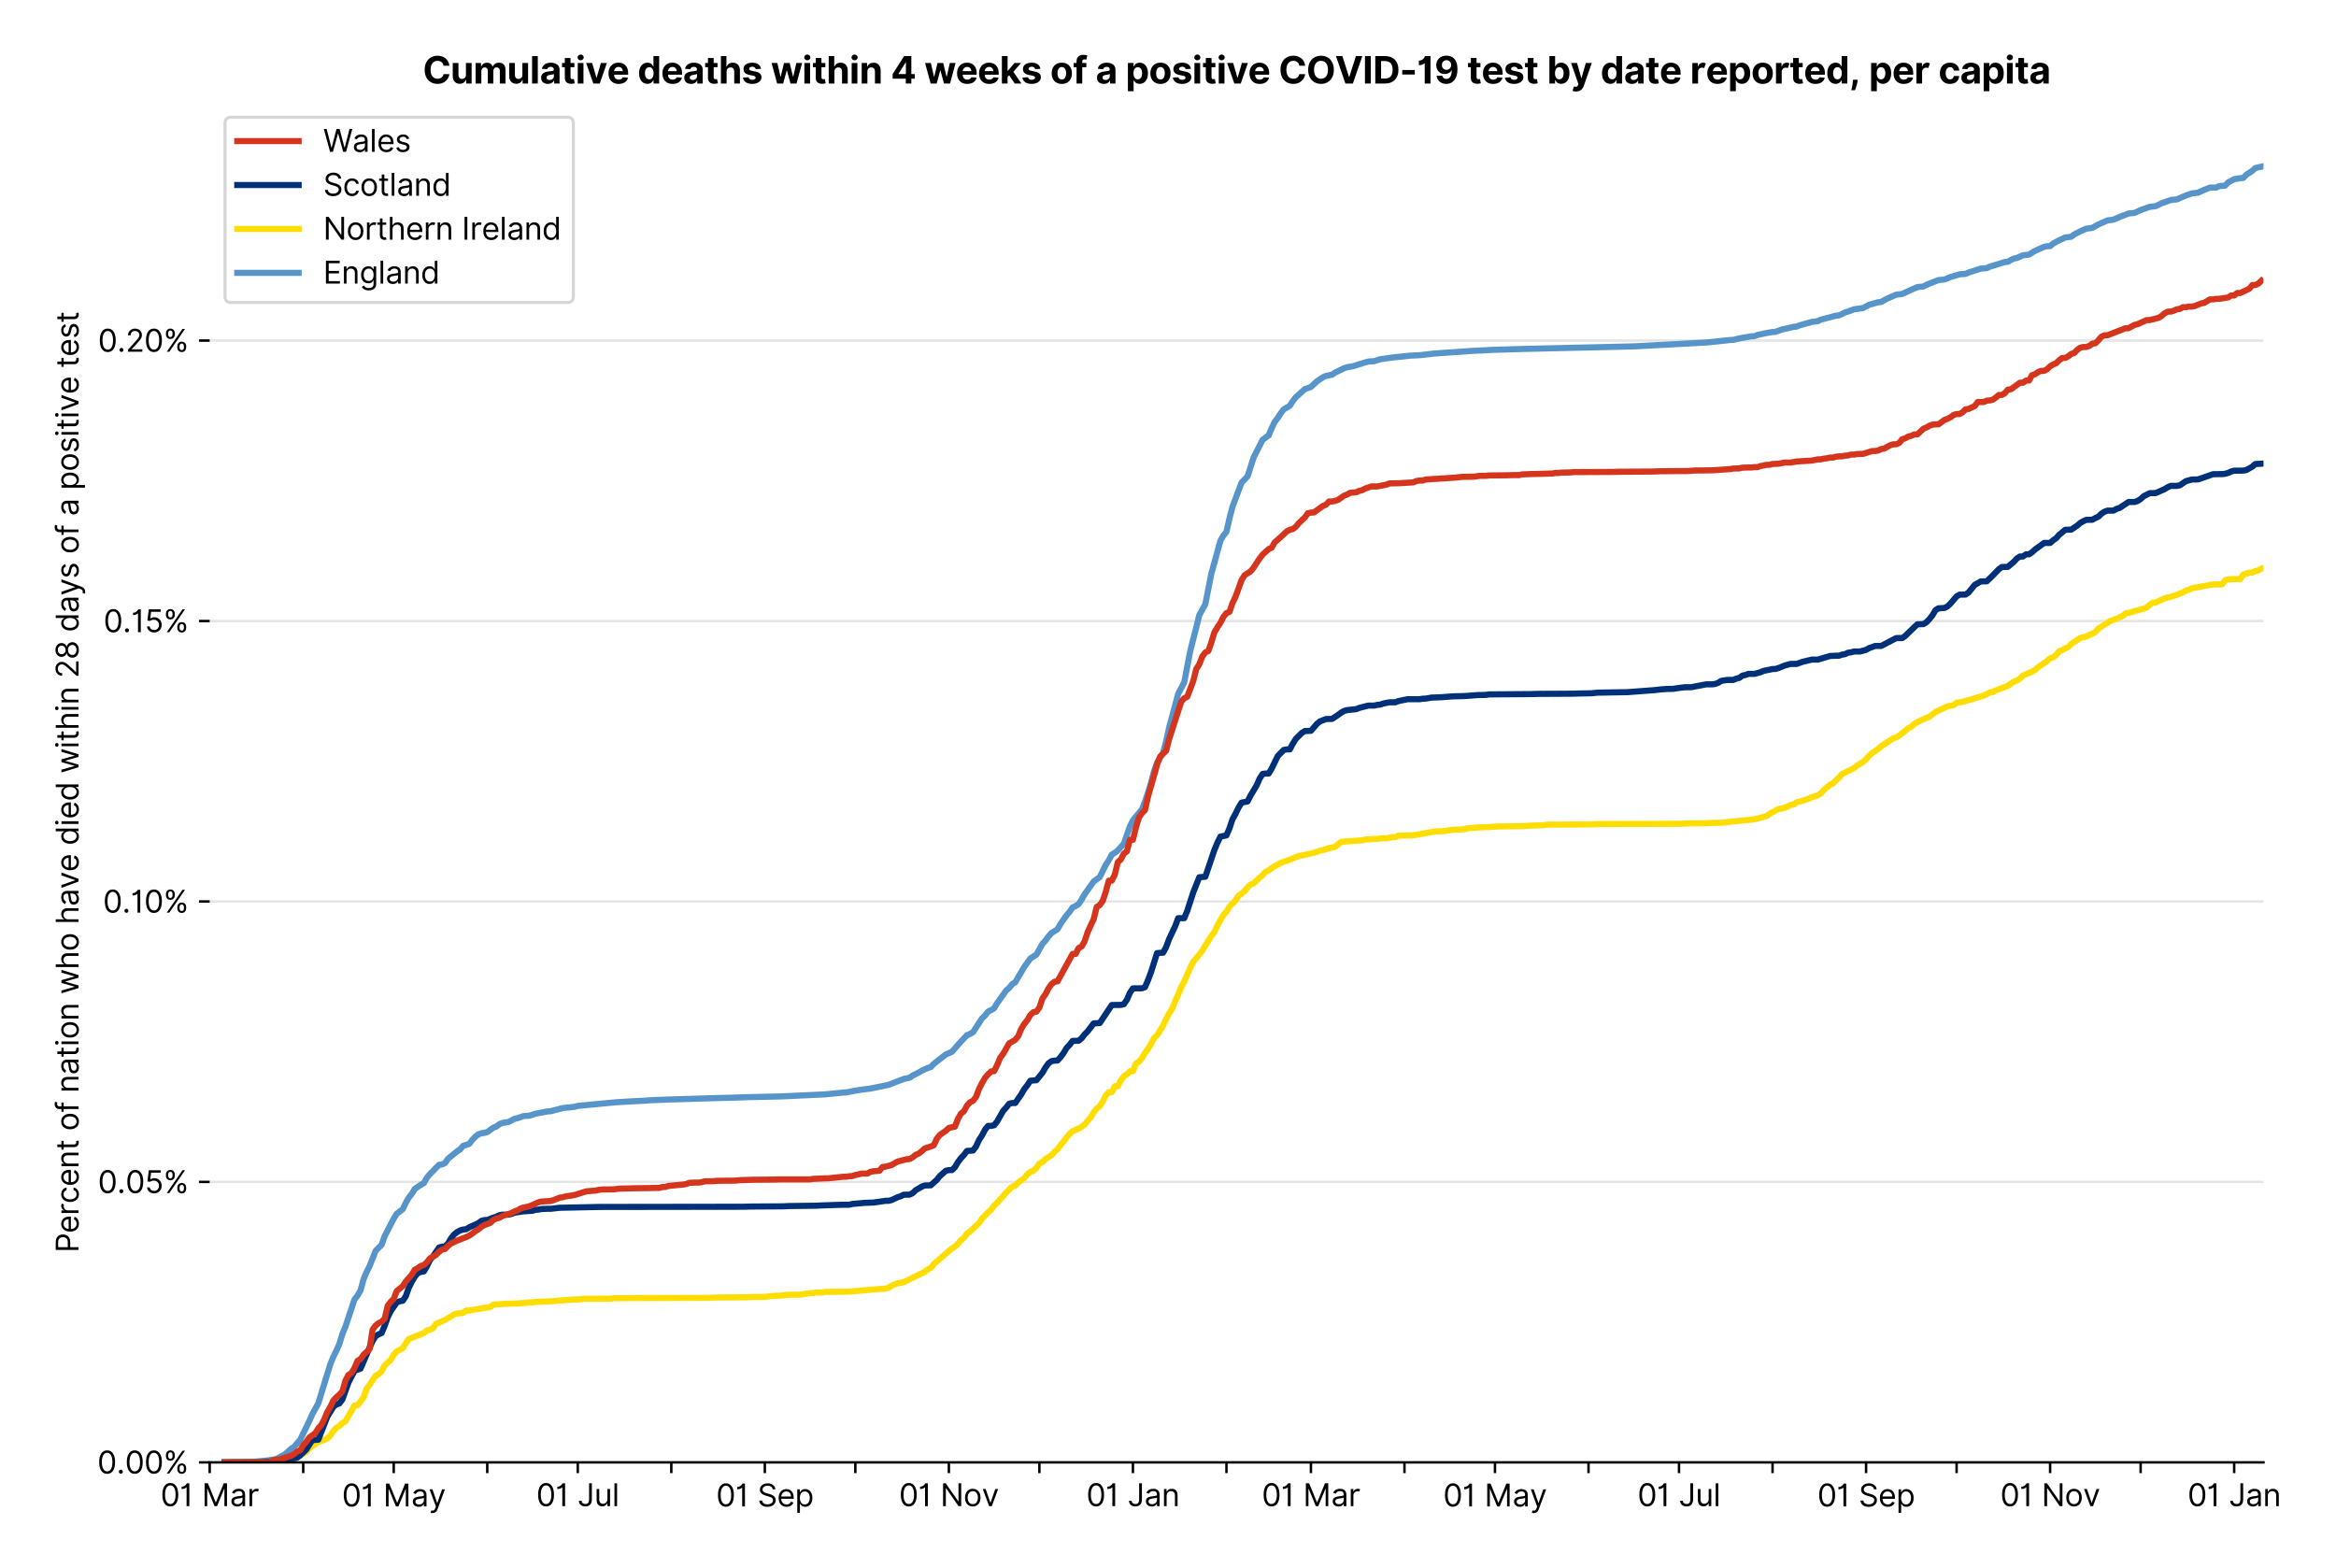 <?xml version="1.0" encoding="utf-8" standalone="no"?>
<!DOCTYPE svg PUBLIC "-//W3C//DTD SVG 1.1//EN"
  "http://www.w3.org/Graphics/SVG/1.1/DTD/svg11.dtd">
<svg xmlns:xlink="http://www.w3.org/1999/xlink" viewBox="0 0 761.598 511.234" xmlns="http://www.w3.org/2000/svg" version="1.1">
 <defs>
  <style type="text/css">*{stroke-linejoin: round; stroke-linecap: butt}</style>
 </defs>
 <g id="figure_1">
  <g id="patch_1">
   <path d="M 0 511.234 
L 761.598 511.234 
L 761.598 0 
L 0 0 
z
" style="fill: #ffffff"/>
  </g>
  <g id="axes_1">
   <g id="patch_2">
    <path d="M 68.362 476.745 
L 737.962 476.745 
L 737.962 33.225 
L 68.362 33.225 
z
" style="fill: #ffffff"/>
   </g>
   <g id="matplotlib.axis_1">
    <g id="xtick_1">
     <g id="line2d_1">
      <defs>
       <path id="m95c4456598" d="M 0 0 
L 0 3.5 
" style="stroke: #000000; stroke-width: 0.8"/>
      </defs>
      <g>
       <use xlink:href="#m95c4456598" x="68.362" y="476.745" style="stroke: #000000; stroke-width: 0.8"/>
      </g>
     </g>
     <g id="text_1">
      <!-- 01 Mar -->
      <g transform="translate(52.326 491.018)scale(0.1 -0.1)">
       <defs>
        <path id="Inter-Regular-30" d="M 2000 -64 
Q 1230 -64 806 561 
Q 382 1186 382 2327 
Q 382 3459 809 4088 
Q 1236 4718 2000 4718 
Q 2764 4718 3191 4088 
Q 3618 3459 3618 2327 
Q 3618 1186 3194 561 
Q 2771 -64 2000 -64 
z
M 2000 436 
Q 2509 436 2791 927 
Q 3073 1418 3073 2327 
Q 3073 3234 2789 3730 
Q 2505 4227 2000 4227 
Q 1496 4227 1211 3730 
Q 927 3234 927 2327 
Q 927 1418 1210 927 
Q 1493 436 2000 436 
z
" transform="scale(0.016)"/>
        <path id="Inter-Regular-31" d="M 1973 4655 
L 1973 0 
L 1409 0 
L 1409 3836 
L 1373 3836 
Q 1341 3773 1209 3692 
Q 1077 3611 868 3551 
Q 659 3491 391 3491 
L 391 3964 
Q 661 3964 859 4061 
Q 1057 4159 1190 4291 
Q 1323 4423 1392 4529 
Q 1461 4636 1473 4655 
L 1973 4655 
z
" transform="scale(0.016)"/>
        <path id="Inter-Regular-20" transform="scale(0.016)"/>
        <path id="Inter-Regular-4d" d="M 564 4655 
L 1236 4655 
L 2818 791 
L 2873 791 
L 4455 4655 
L 5127 4655 
L 5127 0 
L 4600 0 
L 4600 3536 
L 4555 3536 
L 3100 0 
L 2591 0 
L 1136 3536 
L 1091 3536 
L 1091 0 
L 564 0 
L 564 4655 
z
" transform="scale(0.016)"/>
        <path id="Inter-Regular-61" d="M 1518 -82 
Q 1186 -82 916 44 
Q 646 170 486 410 
Q 327 650 327 991 
Q 327 1291 445 1478 
Q 564 1666 761 1773 
Q 959 1880 1199 1933 
Q 1439 1986 1682 2018 
Q 2000 2059 2199 2080 
Q 2398 2102 2490 2154 
Q 2582 2207 2582 2336 
L 2582 2355 
Q 2582 2691 2399 2877 
Q 2216 3064 1846 3064 
Q 1461 3064 1243 2895 
Q 1025 2727 936 2536 
L 427 2718 
Q 564 3036 792 3214 
Q 1021 3393 1292 3464 
Q 1564 3536 1827 3536 
Q 1996 3536 2215 3496 
Q 2434 3457 2640 3334 
Q 2846 3211 2982 2963 
Q 3118 2716 3118 2300 
L 3118 0 
L 2582 0 
L 2582 473 
L 2555 473 
Q 2500 359 2373 229 
Q 2246 100 2034 9 
Q 1823 -82 1518 -82 
z
M 1600 400 
Q 1918 400 2137 525 
Q 2357 650 2469 847 
Q 2582 1045 2582 1264 
L 2582 1755 
Q 2548 1714 2433 1681 
Q 2318 1648 2169 1624 
Q 2021 1600 1881 1583 
Q 1741 1566 1655 1555 
Q 1446 1527 1265 1467 
Q 1084 1407 974 1287 
Q 864 1168 864 964 
Q 864 684 1072 542 
Q 1280 400 1600 400 
z
" transform="scale(0.016)"/>
        <path id="Inter-Regular-72" d="M 491 0 
L 491 3491 
L 1009 3491 
L 1009 2964 
L 1046 2964 
Q 1139 3223 1389 3384 
Q 1639 3545 1955 3545 
Q 2100 3545 2209 3511 
Q 2318 3477 2400 3418 
L 2218 2964 
Q 2161 2993 2085 3010 
Q 2009 3027 1909 3027 
Q 1527 3027 1277 2794 
Q 1027 2561 1027 2209 
L 1027 0 
L 491 0 
z
" transform="scale(0.016)"/>
       </defs>
       <use xlink:href="#Inter-Regular-30"/>
       <use xlink:href="#Inter-Regular-31" x="62.5"/>
       <use xlink:href="#Inter-Regular-20" x="106.676"/>
       <use xlink:href="#Inter-Regular-4d" x="134.801"/>
       <use xlink:href="#Inter-Regular-61" x="225.994"/>
       <use xlink:href="#Inter-Regular-72" x="282.386"/>
      </g>
     </g>
    </g>
    <g id="xtick_2">
     <g id="line2d_2">
      <g>
       <use xlink:href="#m95c4456598" x="98.856" y="476.745" style="stroke: #000000; stroke-width: 0.8"/>
      </g>
     </g>
    </g>
    <g id="xtick_3">
     <g id="line2d_3">
      <g>
       <use xlink:href="#m95c4456598" x="128.366" y="476.745" style="stroke: #000000; stroke-width: 0.8"/>
      </g>
     </g>
     <g id="text_2">
      <!-- 01 May -->
      <g transform="translate(111.463 491.117)scale(0.1 -0.1)">
       <defs>
        <path id="Inter-Regular-79" d="M 818 -1355 
Q 682 -1355 575 -1333 
Q 468 -1311 427 -1291 
L 564 -818 
Q 857 -893 1053 -814 
Q 1250 -736 1391 -345 
L 1509 -18 
L 218 3491 
L 800 3491 
L 1764 709 
L 1800 709 
L 2764 3491 
L 3346 3491 
L 1846 -564 
Q 1550 -1355 818 -1355 
z
" transform="scale(0.016)"/>
       </defs>
       <use xlink:href="#Inter-Regular-30"/>
       <use xlink:href="#Inter-Regular-31" x="62.5"/>
       <use xlink:href="#Inter-Regular-20" x="106.676"/>
       <use xlink:href="#Inter-Regular-4d" x="134.801"/>
       <use xlink:href="#Inter-Regular-61" x="225.994"/>
       <use xlink:href="#Inter-Regular-79" x="282.386"/>
      </g>
     </g>
    </g>
    <g id="xtick_4">
     <g id="line2d_4">
      <g>
       <use xlink:href="#m95c4456598" x="158.859" y="476.745" style="stroke: #000000; stroke-width: 0.8"/>
      </g>
     </g>
    </g>
    <g id="xtick_5">
     <g id="line2d_5">
      <g>
       <use xlink:href="#m95c4456598" x="188.369" y="476.745" style="stroke: #000000; stroke-width: 0.8"/>
      </g>
     </g>
     <g id="text_3">
      <!-- 01 Jul -->
      <g transform="translate(174.825 491.018)scale(0.1 -0.1)">
       <defs>
        <path id="Inter-Regular-4a" d="M 2346 4655 
L 2909 4655 
L 2909 1327 
Q 2909 657 2549 296 
Q 2189 -64 1582 -64 
Q 1200 -64 902 76 
Q 605 216 434 475 
Q 264 734 264 1091 
L 818 1091 
Q 818 795 1034 615 
Q 1250 436 1582 436 
Q 1948 436 2147 664 
Q 2346 893 2346 1327 
L 2346 4655 
z
" transform="scale(0.016)"/>
        <path id="Inter-Regular-75" d="M 2691 1427 
L 2691 3491 
L 3227 3491 
L 3227 0 
L 2691 0 
L 2691 591 
L 2655 591 
Q 2532 325 2273 140 
Q 2014 -45 1618 -45 
Q 1127 -45 809 280 
Q 491 605 491 1273 
L 491 3491 
L 1027 3491 
L 1027 1309 
Q 1027 927 1242 700 
Q 1457 473 1791 473 
Q 1991 473 2199 575 
Q 2407 677 2549 888 
Q 2691 1100 2691 1427 
z
" transform="scale(0.016)"/>
        <path id="Inter-Regular-6c" d="M 1027 4655 
L 1027 0 
L 491 0 
L 491 4655 
L 1027 4655 
z
" transform="scale(0.016)"/>
       </defs>
       <use xlink:href="#Inter-Regular-30"/>
       <use xlink:href="#Inter-Regular-31" x="62.5"/>
       <use xlink:href="#Inter-Regular-20" x="106.676"/>
       <use xlink:href="#Inter-Regular-4a" x="134.801"/>
       <use xlink:href="#Inter-Regular-75" x="189.063"/>
       <use xlink:href="#Inter-Regular-6c" x="247.159"/>
      </g>
     </g>
    </g>
    <g id="xtick_6">
     <g id="line2d_6">
      <g>
       <use xlink:href="#m95c4456598" x="218.862" y="476.745" style="stroke: #000000; stroke-width: 0.8"/>
      </g>
     </g>
    </g>
    <g id="xtick_7">
     <g id="line2d_7">
      <g>
       <use xlink:href="#m95c4456598" x="249.356" y="476.745" style="stroke: #000000; stroke-width: 0.8"/>
      </g>
     </g>
     <g id="text_4">
      <!-- 01 Sep -->
      <g transform="translate(233.468 491.117)scale(0.1 -0.1)">
       <defs>
        <path id="Inter-Regular-53" d="M 3109 3491 
Q 3068 3836 2777 4027 
Q 2486 4218 2064 4218 
Q 1600 4218 1318 3999 
Q 1036 3780 1036 3445 
Q 1036 3195 1189 3042 
Q 1343 2889 1553 2803 
Q 1764 2718 1936 2673 
L 2409 2545 
Q 2591 2498 2815 2414 
Q 3039 2330 3244 2185 
Q 3450 2041 3584 1816 
Q 3718 1591 3718 1264 
Q 3718 886 3521 581 
Q 3325 277 2949 97 
Q 2573 -82 2036 -82 
Q 1286 -82 845 272 
Q 405 627 364 1200 
L 946 1200 
Q 968 936 1124 764 
Q 1280 593 1519 510 
Q 1759 427 2036 427 
Q 2359 427 2616 533 
Q 2873 639 3023 828 
Q 3173 1018 3173 1273 
Q 3173 1505 3043 1650 
Q 2914 1795 2702 1886 
Q 2491 1977 2246 2045 
L 1673 2209 
Q 1127 2366 809 2657 
Q 491 2948 491 3418 
Q 491 3809 703 4101 
Q 916 4393 1276 4555 
Q 1636 4718 2082 4718 
Q 2532 4718 2882 4558 
Q 3232 4398 3437 4120 
Q 3643 3843 3655 3491 
L 3109 3491 
z
" transform="scale(0.016)"/>
        <path id="Inter-Regular-65" d="M 1955 -73 
Q 1450 -73 1085 151 
Q 721 375 524 778 
Q 327 1182 327 1718 
Q 327 2255 524 2665 
Q 721 3075 1074 3305 
Q 1427 3536 1900 3536 
Q 2173 3536 2439 3445 
Q 2705 3355 2923 3151 
Q 3141 2948 3270 2614 
Q 3400 2280 3400 1791 
L 3400 1564 
L 866 1564 
Q 884 1005 1183 707 
Q 1482 409 1955 409 
Q 2271 409 2498 545 
Q 2725 682 2827 955 
L 3346 809 
Q 3223 414 2854 170 
Q 2486 -73 1955 -73 
z
M 866 2027 
L 2855 2027 
Q 2855 2470 2595 2762 
Q 2336 3055 1900 3055 
Q 1593 3055 1368 2911 
Q 1143 2768 1013 2533 
Q 884 2298 866 2027 
z
" transform="scale(0.016)"/>
        <path id="Inter-Regular-70" d="M 491 -1309 
L 491 3491 
L 1009 3491 
L 1009 2936 
L 1073 2936 
Q 1132 3027 1237 3169 
Q 1343 3311 1542 3423 
Q 1741 3536 2082 3536 
Q 2523 3536 2859 3315 
Q 3196 3095 3384 2690 
Q 3573 2286 3573 1736 
Q 3573 1182 3384 776 
Q 3196 370 2861 148 
Q 2527 -73 2091 -73 
Q 1755 -73 1552 39 
Q 1350 152 1241 296 
Q 1132 441 1073 536 
L 1027 536 
L 1027 -1309 
L 491 -1309 
z
M 1018 1745 
Q 1018 1152 1276 780 
Q 1534 409 2018 409 
Q 2355 409 2581 587 
Q 2807 766 2921 1069 
Q 3036 1373 3036 1745 
Q 3036 2114 2923 2410 
Q 2811 2707 2585 2881 
Q 2359 3055 2018 3055 
Q 1527 3055 1272 2693 
Q 1018 2332 1018 1745 
z
" transform="scale(0.016)"/>
       </defs>
       <use xlink:href="#Inter-Regular-30"/>
       <use xlink:href="#Inter-Regular-31" x="62.5"/>
       <use xlink:href="#Inter-Regular-20" x="106.676"/>
       <use xlink:href="#Inter-Regular-53" x="134.801"/>
       <use xlink:href="#Inter-Regular-65" x="198.58"/>
       <use xlink:href="#Inter-Regular-70" x="256.818"/>
      </g>
     </g>
    </g>
    <g id="xtick_8">
     <g id="line2d_8">
      <g>
       <use xlink:href="#m95c4456598" x="278.866" y="476.745" style="stroke: #000000; stroke-width: 0.8"/>
      </g>
     </g>
    </g>
    <g id="xtick_9">
     <g id="line2d_9">
      <g>
       <use xlink:href="#m95c4456598" x="309.359" y="476.745" style="stroke: #000000; stroke-width: 0.8"/>
      </g>
     </g>
     <g id="text_5">
      <!-- 01 Nov -->
      <g transform="translate(293.088 491.018)scale(0.1 -0.1)">
       <defs>
        <path id="Inter-Regular-4e" d="M 4255 4655 
L 4255 0 
L 3709 0 
L 1173 3655 
L 1127 3655 
L 1127 0 
L 564 0 
L 564 4655 
L 1109 4655 
L 3655 991 
L 3700 991 
L 3700 4655 
L 4255 4655 
z
" transform="scale(0.016)"/>
        <path id="Inter-Regular-6f" d="M 1909 -73 
Q 1436 -73 1080 152 
Q 725 377 526 781 
Q 327 1186 327 1727 
Q 327 2273 526 2679 
Q 725 3086 1080 3311 
Q 1436 3536 1909 3536 
Q 2382 3536 2737 3311 
Q 3093 3086 3292 2679 
Q 3491 2273 3491 1727 
Q 3491 1186 3292 781 
Q 3093 377 2737 152 
Q 2382 -73 1909 -73 
z
M 1909 409 
Q 2268 409 2500 593 
Q 2732 777 2843 1077 
Q 2955 1377 2955 1727 
Q 2955 2077 2843 2379 
Q 2732 2682 2500 2868 
Q 2268 3055 1909 3055 
Q 1550 3055 1318 2868 
Q 1086 2682 975 2379 
Q 864 2077 864 1727 
Q 864 1377 975 1077 
Q 1086 777 1318 593 
Q 1550 409 1909 409 
z
" transform="scale(0.016)"/>
        <path id="Inter-Regular-76" d="M 3346 3491 
L 2055 0 
L 1509 0 
L 218 3491 
L 800 3491 
L 1764 709 
L 1800 709 
L 2764 3491 
L 3346 3491 
z
" transform="scale(0.016)"/>
       </defs>
       <use xlink:href="#Inter-Regular-30"/>
       <use xlink:href="#Inter-Regular-31" x="62.5"/>
       <use xlink:href="#Inter-Regular-20" x="106.676"/>
       <use xlink:href="#Inter-Regular-4e" x="134.801"/>
       <use xlink:href="#Inter-Regular-6f" x="210.085"/>
       <use xlink:href="#Inter-Regular-76" x="269.744"/>
      </g>
     </g>
    </g>
    <g id="xtick_10">
     <g id="line2d_10">
      <g>
       <use xlink:href="#m95c4456598" x="338.869" y="476.745" style="stroke: #000000; stroke-width: 0.8"/>
      </g>
     </g>
    </g>
    <g id="xtick_11">
     <g id="line2d_11">
      <g>
       <use xlink:href="#m95c4456598" x="369.362" y="476.745" style="stroke: #000000; stroke-width: 0.8"/>
      </g>
     </g>
     <g id="text_6">
      <!-- 01 Jan -->
      <g transform="translate(354.163 491.018)scale(0.1 -0.1)">
       <defs>
        <path id="Inter-Regular-6e" d="M 1027 2100 
L 1027 0 
L 491 0 
L 491 3491 
L 1009 3491 
L 1009 2945 
L 1055 2945 
Q 1177 3211 1427 3373 
Q 1677 3536 2073 3536 
Q 2602 3536 2928 3211 
Q 3255 2886 3255 2218 
L 3255 0 
L 2718 0 
L 2718 2182 
Q 2718 2593 2504 2824 
Q 2291 3055 1918 3055 
Q 1534 3055 1280 2806 
Q 1027 2557 1027 2100 
z
" transform="scale(0.016)"/>
       </defs>
       <use xlink:href="#Inter-Regular-30"/>
       <use xlink:href="#Inter-Regular-31" x="62.5"/>
       <use xlink:href="#Inter-Regular-20" x="106.676"/>
       <use xlink:href="#Inter-Regular-4a" x="134.801"/>
       <use xlink:href="#Inter-Regular-61" x="189.063"/>
       <use xlink:href="#Inter-Regular-6e" x="245.455"/>
      </g>
     </g>
    </g>
    <g id="xtick_12">
     <g id="line2d_12">
      <g>
       <use xlink:href="#m95c4456598" x="399.856" y="476.745" style="stroke: #000000; stroke-width: 0.8"/>
      </g>
     </g>
    </g>
    <g id="xtick_13">
     <g id="line2d_13">
      <g>
       <use xlink:href="#m95c4456598" x="427.398" y="476.745" style="stroke: #000000; stroke-width: 0.8"/>
      </g>
     </g>
     <g id="text_7">
      <!-- 01 Mar -->
      <g transform="translate(411.362 491.018)scale(0.1 -0.1)">
       <use xlink:href="#Inter-Regular-30"/>
       <use xlink:href="#Inter-Regular-31" x="62.5"/>
       <use xlink:href="#Inter-Regular-20" x="106.676"/>
       <use xlink:href="#Inter-Regular-4d" x="134.801"/>
       <use xlink:href="#Inter-Regular-61" x="225.994"/>
       <use xlink:href="#Inter-Regular-72" x="282.386"/>
      </g>
     </g>
    </g>
    <g id="xtick_14">
     <g id="line2d_14">
      <g>
       <use xlink:href="#m95c4456598" x="457.892" y="476.745" style="stroke: #000000; stroke-width: 0.8"/>
      </g>
     </g>
    </g>
    <g id="xtick_15">
     <g id="line2d_15">
      <g>
       <use xlink:href="#m95c4456598" x="487.402" y="476.745" style="stroke: #000000; stroke-width: 0.8"/>
      </g>
     </g>
     <g id="text_8">
      <!-- 01 May -->
      <g transform="translate(470.499 491.117)scale(0.1 -0.1)">
       <use xlink:href="#Inter-Regular-30"/>
       <use xlink:href="#Inter-Regular-31" x="62.5"/>
       <use xlink:href="#Inter-Regular-20" x="106.676"/>
       <use xlink:href="#Inter-Regular-4d" x="134.801"/>
       <use xlink:href="#Inter-Regular-61" x="225.994"/>
       <use xlink:href="#Inter-Regular-79" x="282.386"/>
      </g>
     </g>
    </g>
    <g id="xtick_16">
     <g id="line2d_16">
      <g>
       <use xlink:href="#m95c4456598" x="517.895" y="476.745" style="stroke: #000000; stroke-width: 0.8"/>
      </g>
     </g>
    </g>
    <g id="xtick_17">
     <g id="line2d_17">
      <g>
       <use xlink:href="#m95c4456598" x="547.405" y="476.745" style="stroke: #000000; stroke-width: 0.8"/>
      </g>
     </g>
     <g id="text_9">
      <!-- 01 Jul -->
      <g transform="translate(533.861 491.018)scale(0.1 -0.1)">
       <use xlink:href="#Inter-Regular-30"/>
       <use xlink:href="#Inter-Regular-31" x="62.5"/>
       <use xlink:href="#Inter-Regular-20" x="106.676"/>
       <use xlink:href="#Inter-Regular-4a" x="134.801"/>
       <use xlink:href="#Inter-Regular-75" x="189.063"/>
       <use xlink:href="#Inter-Regular-6c" x="247.159"/>
      </g>
     </g>
    </g>
    <g id="xtick_18">
     <g id="line2d_18">
      <g>
       <use xlink:href="#m95c4456598" x="577.898" y="476.745" style="stroke: #000000; stroke-width: 0.8"/>
      </g>
     </g>
    </g>
    <g id="xtick_19">
     <g id="line2d_19">
      <g>
       <use xlink:href="#m95c4456598" x="608.392" y="476.745" style="stroke: #000000; stroke-width: 0.8"/>
      </g>
     </g>
     <g id="text_10">
      <!-- 01 Sep -->
      <g transform="translate(592.504 491.117)scale(0.1 -0.1)">
       <use xlink:href="#Inter-Regular-30"/>
       <use xlink:href="#Inter-Regular-31" x="62.5"/>
       <use xlink:href="#Inter-Regular-20" x="106.676"/>
       <use xlink:href="#Inter-Regular-53" x="134.801"/>
       <use xlink:href="#Inter-Regular-65" x="198.58"/>
       <use xlink:href="#Inter-Regular-70" x="256.818"/>
      </g>
     </g>
    </g>
    <g id="xtick_20">
     <g id="line2d_20">
      <g>
       <use xlink:href="#m95c4456598" x="637.902" y="476.745" style="stroke: #000000; stroke-width: 0.8"/>
      </g>
     </g>
    </g>
    <g id="xtick_21">
     <g id="line2d_21">
      <g>
       <use xlink:href="#m95c4456598" x="668.395" y="476.745" style="stroke: #000000; stroke-width: 0.8"/>
      </g>
     </g>
     <g id="text_11">
      <!-- 01 Nov -->
      <g transform="translate(652.124 491.018)scale(0.1 -0.1)">
       <use xlink:href="#Inter-Regular-30"/>
       <use xlink:href="#Inter-Regular-31" x="62.5"/>
       <use xlink:href="#Inter-Regular-20" x="106.676"/>
       <use xlink:href="#Inter-Regular-4e" x="134.801"/>
       <use xlink:href="#Inter-Regular-6f" x="210.085"/>
       <use xlink:href="#Inter-Regular-76" x="269.744"/>
      </g>
     </g>
    </g>
    <g id="xtick_22">
     <g id="line2d_22">
      <g>
       <use xlink:href="#m95c4456598" x="697.905" y="476.745" style="stroke: #000000; stroke-width: 0.8"/>
      </g>
     </g>
    </g>
    <g id="xtick_23">
     <g id="line2d_23">
      <g>
       <use xlink:href="#m95c4456598" x="728.398" y="476.745" style="stroke: #000000; stroke-width: 0.8"/>
      </g>
     </g>
     <g id="text_12">
      <!-- 01 Jan -->
      <g transform="translate(713.199 491.018)scale(0.1 -0.1)">
       <use xlink:href="#Inter-Regular-30"/>
       <use xlink:href="#Inter-Regular-31" x="62.5"/>
       <use xlink:href="#Inter-Regular-20" x="106.676"/>
       <use xlink:href="#Inter-Regular-4a" x="134.801"/>
       <use xlink:href="#Inter-Regular-61" x="189.063"/>
       <use xlink:href="#Inter-Regular-6e" x="245.455"/>
      </g>
     </g>
    </g>
   </g>
   <g id="matplotlib.axis_2">
    <g id="ytick_1">
     <g id="line2d_24">
      <path d="M 68.362 476.745 
L 737.962 476.745 
" clip-path="url(#pb4877390b6)" style="fill: none; stroke: #e5e5e5; stroke-width: 0.8; stroke-linecap: square"/>
     </g>
     <g id="line2d_25">
      <defs>
       <path id="m0c414c1bb6" d="M 0 0 
L -3.5 0 
" style="stroke: #000000; stroke-width: 0.8"/>
      </defs>
      <g>
       <use xlink:href="#m0c414c1bb6" x="68.362" y="476.745" style="stroke: #000000; stroke-width: 0.8"/>
      </g>
     </g>
     <g id="text_13">
      <!-- 0.00% -->
      <g transform="translate(31.731 480.382)scale(0.1 -0.1)">
       <defs>
        <path id="Inter-Regular-2e" d="M 882 -36 
Q 714 -36 593 84 
Q 473 205 473 373 
Q 473 541 593 661 
Q 714 782 882 782 
Q 1050 782 1170 661 
Q 1291 541 1291 373 
Q 1291 205 1170 84 
Q 1050 -36 882 -36 
z
" transform="scale(0.016)"/>
        <path id="Inter-Regular-25" d="M 2855 873 
L 2855 1118 
Q 2855 1373 2960 1585 
Q 3066 1798 3269 1926 
Q 3473 2055 3764 2055 
Q 4059 2055 4259 1926 
Q 4459 1798 4561 1585 
Q 4664 1373 4664 1118 
L 4664 873 
Q 4664 618 4560 405 
Q 4457 193 4256 64 
Q 4055 -64 3764 -64 
Q 3468 -64 3266 64 
Q 3064 193 2959 405 
Q 2855 618 2855 873 
z
M 536 3536 
L 536 3782 
Q 536 4036 642 4248 
Q 748 4461 951 4589 
Q 1155 4718 1446 4718 
Q 1741 4718 1941 4589 
Q 2141 4461 2243 4248 
Q 2346 4036 2346 3782 
L 2346 3536 
Q 2346 3282 2242 3069 
Q 2139 2857 1937 2728 
Q 1736 2600 1446 2600 
Q 1150 2600 948 2728 
Q 746 2857 641 3069 
Q 536 3282 536 3536 
z
M 709 0 
L 3909 4655 
L 4427 4655 
L 1227 0 
L 709 0 
z
M 3318 1118 
L 3318 873 
Q 3318 661 3418 494 
Q 3518 327 3764 327 
Q 4002 327 4101 494 
Q 4200 661 4200 873 
L 4200 1118 
Q 4200 1330 4104 1497 
Q 4009 1664 3764 1664 
Q 3525 1664 3421 1497 
Q 3318 1330 3318 1118 
z
M 1000 3782 
L 1000 3536 
Q 1000 3325 1100 3158 
Q 1200 2991 1446 2991 
Q 1684 2991 1783 3158 
Q 1882 3325 1882 3536 
L 1882 3782 
Q 1882 3993 1786 4160 
Q 1691 4327 1446 4327 
Q 1207 4327 1103 4160 
Q 1000 3993 1000 3782 
z
" transform="scale(0.016)"/>
       </defs>
       <use xlink:href="#Inter-Regular-30"/>
       <use xlink:href="#Inter-Regular-2e" x="62.5"/>
       <use xlink:href="#Inter-Regular-30" x="90.057"/>
       <use xlink:href="#Inter-Regular-30" x="152.557"/>
       <use xlink:href="#Inter-Regular-25" x="215.057"/>
      </g>
     </g>
    </g>
    <g id="ytick_2">
     <g id="line2d_26">
      <path d="M 68.362 385.317 
L 737.962 385.317 
" clip-path="url(#pb4877390b6)" style="fill: none; stroke: #e5e5e5; stroke-width: 0.8; stroke-linecap: square"/>
     </g>
     <g id="line2d_27">
      <g>
       <use xlink:href="#m0c414c1bb6" x="68.362" y="385.317" style="stroke: #000000; stroke-width: 0.8"/>
      </g>
     </g>
     <g id="text_14">
      <!-- 0.05% -->
      <g transform="translate(31.902 388.954)scale(0.1 -0.1)">
       <defs>
        <path id="Inter-Regular-35" d="M 1936 -64 
Q 1536 -64 1216 95 
Q 896 255 702 532 
Q 509 809 491 1164 
L 1036 1164 
Q 1068 848 1324 642 
Q 1580 436 1936 436 
Q 2223 436 2447 570 
Q 2671 705 2799 940 
Q 2927 1175 2927 1473 
Q 2927 1777 2794 2017 
Q 2661 2257 2429 2395 
Q 2198 2534 1900 2536 
Q 1686 2539 1461 2472 
Q 1236 2405 1091 2300 
L 564 2364 
L 846 4655 
L 3264 4655 
L 3264 4155 
L 1318 4155 
L 1155 2782 
L 1182 2782 
Q 1325 2895 1541 2970 
Q 1757 3045 1991 3045 
Q 2418 3045 2753 2842 
Q 3089 2639 3281 2286 
Q 3473 1934 3473 1482 
Q 3473 1036 3274 687 
Q 3075 339 2727 137 
Q 2380 -64 1936 -64 
z
" transform="scale(0.016)"/>
       </defs>
       <use xlink:href="#Inter-Regular-30"/>
       <use xlink:href="#Inter-Regular-2e" x="62.5"/>
       <use xlink:href="#Inter-Regular-30" x="90.057"/>
       <use xlink:href="#Inter-Regular-35" x="152.557"/>
       <use xlink:href="#Inter-Regular-25" x="213.352"/>
      </g>
     </g>
    </g>
    <g id="ytick_3">
     <g id="line2d_28">
      <path d="M 68.362 293.89 
L 737.962 293.89 
" clip-path="url(#pb4877390b6)" style="fill: none; stroke: #e5e5e5; stroke-width: 0.8; stroke-linecap: square"/>
     </g>
     <g id="line2d_29">
      <g>
       <use xlink:href="#m0c414c1bb6" x="68.362" y="293.89" style="stroke: #000000; stroke-width: 0.8"/>
      </g>
     </g>
     <g id="text_15">
      <!-- 0.10% -->
      <g transform="translate(33.564 297.526)scale(0.1 -0.1)">
       <use xlink:href="#Inter-Regular-30"/>
       <use xlink:href="#Inter-Regular-2e" x="62.5"/>
       <use xlink:href="#Inter-Regular-31" x="90.057"/>
       <use xlink:href="#Inter-Regular-30" x="134.233"/>
       <use xlink:href="#Inter-Regular-25" x="196.733"/>
      </g>
     </g>
    </g>
    <g id="ytick_4">
     <g id="line2d_30">
      <path d="M 68.362 202.462 
L 737.962 202.462 
" clip-path="url(#pb4877390b6)" style="fill: none; stroke: #e5e5e5; stroke-width: 0.8; stroke-linecap: square"/>
     </g>
     <g id="line2d_31">
      <g>
       <use xlink:href="#m0c414c1bb6" x="68.362" y="202.462" style="stroke: #000000; stroke-width: 0.8"/>
      </g>
     </g>
     <g id="text_16">
      <!-- 0.15% -->
      <g transform="translate(33.734 206.098)scale(0.1 -0.1)">
       <use xlink:href="#Inter-Regular-30"/>
       <use xlink:href="#Inter-Regular-2e" x="62.5"/>
       <use xlink:href="#Inter-Regular-31" x="90.057"/>
       <use xlink:href="#Inter-Regular-35" x="134.233"/>
       <use xlink:href="#Inter-Regular-25" x="195.028"/>
      </g>
     </g>
    </g>
    <g id="ytick_5">
     <g id="line2d_32">
      <path d="M 68.362 111.034 
L 737.962 111.034 
" clip-path="url(#pb4877390b6)" style="fill: none; stroke: #e5e5e5; stroke-width: 0.8; stroke-linecap: square"/>
     </g>
     <g id="line2d_33">
      <g>
       <use xlink:href="#m0c414c1bb6" x="68.362" y="111.034" style="stroke: #000000; stroke-width: 0.8"/>
      </g>
     </g>
     <g id="text_17">
      <!-- 0.20% -->
      <g transform="translate(31.93 114.671)scale(0.1 -0.1)">
       <defs>
        <path id="Inter-Regular-32" d="M 482 0 
L 482 409 
L 2018 2091 
Q 2289 2386 2464 2605 
Q 2639 2825 2724 3019 
Q 2809 3214 2809 3427 
Q 2809 3795 2553 4011 
Q 2298 4227 1918 4227 
Q 1514 4227 1275 3985 
Q 1036 3743 1036 3345 
L 500 3345 
Q 500 3755 688 4064 
Q 877 4373 1203 4545 
Q 1530 4718 1936 4718 
Q 2346 4718 2661 4545 
Q 2977 4373 3156 4079 
Q 3336 3786 3336 3427 
Q 3336 3170 3244 2926 
Q 3152 2682 2926 2383 
Q 2700 2084 2300 1655 
L 1255 536 
L 1255 500 
L 3418 500 
L 3418 0 
L 482 0 
z
" transform="scale(0.016)"/>
       </defs>
       <use xlink:href="#Inter-Regular-30"/>
       <use xlink:href="#Inter-Regular-2e" x="62.5"/>
       <use xlink:href="#Inter-Regular-32" x="90.057"/>
       <use xlink:href="#Inter-Regular-30" x="150.568"/>
       <use xlink:href="#Inter-Regular-25" x="213.068"/>
      </g>
     </g>
    </g>
    <g id="text_18">
     <!-- Percent of nation who have died within 28 days of a positive test -->
     <g transform="translate(25.614 408.396)rotate(-90)scale(0.1 -0.1)">
      <defs>
       <path id="Inter-Regular-50" d="M 564 0 
L 564 4655 
L 2136 4655 
Q 2684 4655 3033 4458 
Q 3382 4261 3550 3927 
Q 3718 3593 3718 3182 
Q 3718 2770 3551 2434 
Q 3384 2098 3036 1899 
Q 2689 1700 2146 1700 
L 1127 1700 
L 1127 0 
L 564 0 
z
M 1127 2200 
L 2127 2200 
Q 2689 2200 2926 2482 
Q 3164 2764 3164 3182 
Q 3164 3602 2925 3878 
Q 2686 4155 2118 4155 
L 1127 4155 
L 1127 2200 
z
" transform="scale(0.016)"/>
       <path id="Inter-Regular-63" d="M 1909 -73 
Q 1418 -73 1063 159 
Q 709 391 518 798 
Q 327 1205 327 1727 
Q 327 2259 524 2667 
Q 721 3075 1074 3305 
Q 1427 3536 1900 3536 
Q 2268 3536 2563 3400 
Q 2859 3264 3047 3018 
Q 3236 2773 3282 2445 
L 2746 2445 
Q 2684 2684 2474 2869 
Q 2264 3055 1909 3055 
Q 1439 3055 1151 2697 
Q 864 2339 864 1745 
Q 864 1139 1148 774 
Q 1432 409 1909 409 
Q 2223 409 2447 570 
Q 2671 732 2746 1018 
L 3282 1018 
Q 3236 709 3058 462 
Q 2880 216 2588 71 
Q 2296 -73 1909 -73 
z
" transform="scale(0.016)"/>
       <path id="Inter-Regular-74" d="M 2009 3491 
L 2009 3036 
L 1264 3036 
L 1264 1000 
Q 1264 773 1331 660 
Q 1398 548 1503 510 
Q 1609 473 1727 473 
Q 1816 473 1873 483 
Q 1930 493 1964 500 
L 2073 18 
Q 2018 -2 1920 -23 
Q 1823 -45 1673 -45 
Q 1446 -45 1228 52 
Q 1011 150 869 350 
Q 727 550 727 855 
L 727 3036 
L 200 3036 
L 200 3491 
L 727 3491 
L 727 4327 
L 1264 4327 
L 1264 3491 
L 2009 3491 
z
" transform="scale(0.016)"/>
       <path id="Inter-Regular-66" d="M 2046 3491 
L 2046 3036 
L 1264 3036 
L 1264 0 
L 727 0 
L 727 3036 
L 164 3036 
L 164 3491 
L 727 3491 
L 727 3973 
Q 727 4273 868 4473 
Q 1009 4673 1234 4773 
Q 1459 4873 1709 4873 
Q 1907 4873 2032 4841 
Q 2157 4809 2218 4782 
L 2064 4318 
Q 2023 4332 1951 4352 
Q 1880 4373 1764 4373 
Q 1498 4373 1381 4239 
Q 1264 4105 1264 3845 
L 1264 3491 
L 2046 3491 
z
" transform="scale(0.016)"/>
       <path id="Inter-Regular-69" d="M 491 0 
L 491 3491 
L 1027 3491 
L 1027 0 
L 491 0 
z
M 764 4073 
Q 607 4073 494 4179 
Q 382 4286 382 4436 
Q 382 4586 494 4693 
Q 607 4800 764 4800 
Q 921 4800 1033 4693 
Q 1146 4586 1146 4436 
Q 1146 4286 1033 4179 
Q 921 4073 764 4073 
z
" transform="scale(0.016)"/>
       <path id="Inter-Regular-77" d="M 1282 0 
L 218 3491 
L 782 3491 
L 1536 818 
L 1573 818 
L 2318 3491 
L 2891 3491 
L 3627 827 
L 3664 827 
L 4418 3491 
L 4982 3491 
L 3918 0 
L 3391 0 
L 2627 2682 
L 2573 2682 
L 1809 0 
L 1282 0 
z
" transform="scale(0.016)"/>
       <path id="Inter-Regular-68" d="M 1027 2100 
L 1027 0 
L 491 0 
L 491 4655 
L 1027 4655 
L 1027 2945 
L 1073 2945 
Q 1196 3216 1442 3376 
Q 1689 3536 2100 3536 
Q 2636 3536 2963 3213 
Q 3291 2891 3291 2218 
L 3291 0 
L 2755 0 
L 2755 2182 
Q 2755 2598 2540 2826 
Q 2325 3055 1946 3055 
Q 1548 3055 1287 2806 
Q 1027 2557 1027 2100 
z
" transform="scale(0.016)"/>
       <path id="Inter-Regular-64" d="M 1809 -73 
Q 1373 -73 1039 148 
Q 705 370 516 776 
Q 327 1182 327 1736 
Q 327 2286 516 2690 
Q 705 3095 1041 3315 
Q 1377 3536 1818 3536 
Q 2159 3536 2358 3423 
Q 2557 3311 2662 3169 
Q 2768 3027 2827 2936 
L 2873 2936 
L 2873 4655 
L 3409 4655 
L 3409 0 
L 2891 0 
L 2891 536 
L 2827 536 
Q 2768 441 2659 296 
Q 2550 152 2348 39 
Q 2146 -73 1809 -73 
z
M 1882 409 
Q 2366 409 2624 780 
Q 2882 1152 2882 1745 
Q 2882 2332 2627 2693 
Q 2373 3055 1882 3055 
Q 1541 3055 1315 2881 
Q 1089 2707 976 2410 
Q 864 2114 864 1745 
Q 864 1373 978 1069 
Q 1093 766 1319 587 
Q 1546 409 1882 409 
z
" transform="scale(0.016)"/>
       <path id="Inter-Regular-38" d="M 1973 -64 
Q 1505 -64 1147 103 
Q 789 270 589 564 
Q 389 859 391 1236 
Q 389 1532 507 1783 
Q 625 2034 830 2203 
Q 1036 2373 1291 2418 
L 1291 2445 
Q 957 2532 759 2821 
Q 561 3111 564 3482 
Q 561 3836 743 4115 
Q 925 4395 1244 4556 
Q 1564 4718 1973 4718 
Q 2377 4718 2695 4556 
Q 3014 4395 3197 4115 
Q 3380 3836 3382 3482 
Q 3380 3111 3181 2821 
Q 2982 2532 2655 2445 
L 2655 2418 
Q 2907 2373 3109 2203 
Q 3311 2034 3431 1783 
Q 3552 1532 3555 1236 
Q 3552 859 3351 564 
Q 3150 270 2794 103 
Q 2439 -64 1973 -64 
z
M 1973 436 
Q 2446 436 2722 662 
Q 2998 889 3000 1264 
Q 2998 1527 2864 1729 
Q 2730 1932 2499 2048 
Q 2268 2164 1973 2164 
Q 1675 2164 1442 2048 
Q 1209 1932 1076 1729 
Q 943 1527 946 1264 
Q 943 889 1218 662 
Q 1493 436 1973 436 
z
M 1973 2645 
Q 2348 2645 2591 2864 
Q 2834 3084 2836 3445 
Q 2834 3800 2596 4013 
Q 2359 4227 1973 4227 
Q 1582 4227 1344 4013 
Q 1107 3800 1109 3445 
Q 1107 3084 1349 2864 
Q 1591 2645 1973 2645 
z
" transform="scale(0.016)"/>
       <path id="Inter-Regular-73" d="M 2964 2709 
L 2482 2573 
Q 2411 2755 2245 2914 
Q 2080 3073 1727 3073 
Q 1407 3073 1194 2926 
Q 982 2780 982 2555 
Q 982 2355 1127 2239 
Q 1273 2123 1582 2045 
L 2100 1918 
Q 3027 1691 3027 973 
Q 3027 673 2855 436 
Q 2684 200 2377 63 
Q 2071 -73 1664 -73 
Q 1130 -73 780 159 
Q 430 391 336 836 
L 846 964 
Q 989 400 1655 400 
Q 2030 400 2251 560 
Q 2473 720 2473 945 
Q 2473 1316 1955 1436 
L 1373 1573 
Q 893 1686 669 1926 
Q 446 2166 446 2527 
Q 446 2823 613 3050 
Q 780 3277 1069 3406 
Q 1359 3536 1727 3536 
Q 2246 3536 2542 3309 
Q 2839 3082 2964 2709 
z
" transform="scale(0.016)"/>
      </defs>
      <use xlink:href="#Inter-Regular-50"/>
      <use xlink:href="#Inter-Regular-65" x="63.494"/>
      <use xlink:href="#Inter-Regular-72" x="121.733"/>
      <use xlink:href="#Inter-Regular-63" x="160.085"/>
      <use xlink:href="#Inter-Regular-65" x="215.909"/>
      <use xlink:href="#Inter-Regular-6e" x="274.148"/>
      <use xlink:href="#Inter-Regular-74" x="332.671"/>
      <use xlink:href="#Inter-Regular-20" x="369.034"/>
      <use xlink:href="#Inter-Regular-6f" x="397.159"/>
      <use xlink:href="#Inter-Regular-66" x="456.818"/>
      <use xlink:href="#Inter-Regular-20" x="492.898"/>
      <use xlink:href="#Inter-Regular-6e" x="521.023"/>
      <use xlink:href="#Inter-Regular-61" x="579.546"/>
      <use xlink:href="#Inter-Regular-74" x="635.938"/>
      <use xlink:href="#Inter-Regular-69" x="672.301"/>
      <use xlink:href="#Inter-Regular-6f" x="696.023"/>
      <use xlink:href="#Inter-Regular-6e" x="755.682"/>
      <use xlink:href="#Inter-Regular-20" x="814.205"/>
      <use xlink:href="#Inter-Regular-77" x="842.33"/>
      <use xlink:href="#Inter-Regular-68" x="923.58"/>
      <use xlink:href="#Inter-Regular-6f" x="982.671"/>
      <use xlink:href="#Inter-Regular-20" x="1042.33"/>
      <use xlink:href="#Inter-Regular-68" x="1070.455"/>
      <use xlink:href="#Inter-Regular-61" x="1129.546"/>
      <use xlink:href="#Inter-Regular-76" x="1185.938"/>
      <use xlink:href="#Inter-Regular-65" x="1241.62"/>
      <use xlink:href="#Inter-Regular-20" x="1299.858"/>
      <use xlink:href="#Inter-Regular-64" x="1327.983"/>
      <use xlink:href="#Inter-Regular-69" x="1390.057"/>
      <use xlink:href="#Inter-Regular-65" x="1413.779"/>
      <use xlink:href="#Inter-Regular-64" x="1472.017"/>
      <use xlink:href="#Inter-Regular-20" x="1534.091"/>
      <use xlink:href="#Inter-Regular-77" x="1562.216"/>
      <use xlink:href="#Inter-Regular-69" x="1643.466"/>
      <use xlink:href="#Inter-Regular-74" x="1667.188"/>
      <use xlink:href="#Inter-Regular-68" x="1703.551"/>
      <use xlink:href="#Inter-Regular-69" x="1762.642"/>
      <use xlink:href="#Inter-Regular-6e" x="1786.364"/>
      <use xlink:href="#Inter-Regular-20" x="1844.887"/>
      <use xlink:href="#Inter-Regular-32" x="1873.012"/>
      <use xlink:href="#Inter-Regular-38" x="1933.523"/>
      <use xlink:href="#Inter-Regular-20" x="1995.171"/>
      <use xlink:href="#Inter-Regular-64" x="2023.296"/>
      <use xlink:href="#Inter-Regular-61" x="2085.37"/>
      <use xlink:href="#Inter-Regular-79" x="2141.762"/>
      <use xlink:href="#Inter-Regular-73" x="2197.444"/>
      <use xlink:href="#Inter-Regular-20" x="2249.716"/>
      <use xlink:href="#Inter-Regular-6f" x="2277.841"/>
      <use xlink:href="#Inter-Regular-66" x="2337.5"/>
      <use xlink:href="#Inter-Regular-20" x="2373.58"/>
      <use xlink:href="#Inter-Regular-61" x="2401.705"/>
      <use xlink:href="#Inter-Regular-20" x="2458.097"/>
      <use xlink:href="#Inter-Regular-70" x="2486.222"/>
      <use xlink:href="#Inter-Regular-6f" x="2547.16"/>
      <use xlink:href="#Inter-Regular-73" x="2606.819"/>
      <use xlink:href="#Inter-Regular-69" x="2659.091"/>
      <use xlink:href="#Inter-Regular-74" x="2682.813"/>
      <use xlink:href="#Inter-Regular-69" x="2719.177"/>
      <use xlink:href="#Inter-Regular-76" x="2742.898"/>
      <use xlink:href="#Inter-Regular-65" x="2798.58"/>
      <use xlink:href="#Inter-Regular-20" x="2856.819"/>
      <use xlink:href="#Inter-Regular-74" x="2884.944"/>
      <use xlink:href="#Inter-Regular-65" x="2921.307"/>
      <use xlink:href="#Inter-Regular-73" x="2979.546"/>
      <use xlink:href="#Inter-Regular-74" x="3031.819"/>
     </g>
    </g>
   </g>
   <g id="line2d_34">
    <path d="M 73.281 476.742 
L 82.134 476.609 
L 87.052 476.144 
L 90.003 475.675 
L 91.97 474.637 
L 92.954 474.09 
L 94.921 472.312 
L 95.905 471.681 
L 97.872 469.35 
L 100.823 463.303 
L 101.807 461.075 
L 103.774 457.489 
L 107.709 444.698 
L 108.693 442.289 
L 109.676 440.336 
L 110.66 438.092 
L 111.644 434.835 
L 112.627 432.475 
L 115.578 423.628 
L 116.562 422.399 
L 117.546 420.666 
L 118.529 417.058 
L 119.513 414.713 
L 120.496 412.793 
L 122.464 407.781 
L 124.431 405.789 
L 125.415 403.002 
L 128.366 397.278 
L 129.349 395.71 
L 131.317 394.193 
L 132.3 392.127 
L 133.284 390.417 
L 134.268 389.198 
L 135.251 387.587 
L 137.219 386.242 
L 138.202 385.68 
L 139.186 383.937 
L 140.17 382.766 
L 143.121 379.756 
L 144.104 379.617 
L 145.088 379.184 
L 146.072 377.738 
L 149.023 375.358 
L 150.006 374.721 
L 150.99 373.551 
L 152.957 372.933 
L 153.941 371.653 
L 154.925 370.634 
L 155.908 369.839 
L 156.892 369.46 
L 157.876 369.334 
L 158.859 369.079 
L 160.827 367.637 
L 161.81 367.274 
L 162.794 366.502 
L 163.778 366.094 
L 165.745 365.794 
L 167.712 364.752 
L 168.696 364.545 
L 170.663 363.863 
L 172.63 363.708 
L 174.598 363.074 
L 178.532 362.33 
L 179.516 362.288 
L 183.451 361.238 
L 187.385 360.83 
L 188.369 360.539 
L 199.189 359.498 
L 201.157 359.336 
L 206.075 359.042 
L 210.01 358.848 
L 211.977 358.696 
L 217.879 358.457 
L 233.617 357.985 
L 238.536 357.865 
L 243.454 357.694 
L 254.274 357.448 
L 257.225 357.328 
L 269.029 356.772 
L 274.931 356.18 
L 275.915 356.138 
L 278.866 355.563 
L 280.833 355.249 
L 283.784 354.88 
L 289.686 353.674 
L 294.604 351.763 
L 296.572 351.34 
L 297.555 350.651 
L 299.523 349.668 
L 300.506 349.06 
L 302.474 348.161 
L 303.457 347.87 
L 304.441 346.829 
L 308.376 343.744 
L 310.343 342.913 
L 313.294 339.537 
L 315.261 337.497 
L 316.245 337.086 
L 317.228 336.521 
L 320.179 331.971 
L 321.163 331.066 
L 322.147 329.785 
L 323.13 329.323 
L 324.114 328.705 
L 325.098 327.03 
L 328.049 322.907 
L 329.032 322.047 
L 330.016 320.851 
L 331 320.224 
L 333.951 315.212 
L 335.918 312.47 
L 337.885 311.231 
L 339.853 307.72 
L 340.836 306.659 
L 341.82 305.288 
L 342.804 304.176 
L 344.771 302.953 
L 345.755 301.214 
L 347.722 298.401 
L 348.706 297.259 
L 349.689 295.837 
L 350.673 295.39 
L 351.657 294.763 
L 352.64 293.253 
L 353.624 291.517 
L 356.575 287.371 
L 358.542 285.952 
L 360.51 281.965 
L 361.493 280.451 
L 362.477 278.608 
L 363.461 278.043 
L 364.444 277.247 
L 366.412 275.042 
L 368.379 269.419 
L 369.362 267.437 
L 371.33 265.041 
L 372.313 263.844 
L 373.297 261.309 
L 374.281 258.451 
L 375.264 255.204 
L 376.248 251.466 
L 377.232 248.65 
L 379.199 245.439 
L 380.183 241.717 
L 381.166 237.19 
L 384.117 226.219 
L 386.085 222.475 
L 388.052 212.228 
L 390.019 204.516 
L 391.003 200.529 
L 392.97 196.975 
L 394.938 186.99 
L 397.889 176.287 
L 398.872 174.58 
L 399.856 173.39 
L 400.84 169.005 
L 401.823 165.212 
L 404.774 157.345 
L 406.742 155.298 
L 408.709 149.155 
L 411.66 143.351 
L 413.627 141.934 
L 414.611 139.564 
L 415.595 137.501 
L 416.578 136.282 
L 417.562 134.727 
L 418.545 133.443 
L 420.513 132.295 
L 421.496 130.733 
L 422.48 129.505 
L 425.431 126.853 
L 427.398 126.161 
L 429.366 124.315 
L 431.333 122.98 
L 432.317 122.543 
L 434.284 122.145 
L 435.268 121.476 
L 438.219 120.056 
L 439.202 119.714 
L 441.17 119.387 
L 445.104 118.139 
L 446.088 117.874 
L 448.055 117.738 
L 450.023 117.107 
L 453.957 116.558 
L 456.908 116.244 
L 459.859 115.934 
L 462.81 115.801 
L 467.728 115.248 
L 470.679 115.038 
L 477.565 114.576 
L 479.532 114.417 
L 481.5 114.307 
L 483.467 114.246 
L 486.418 114.065 
L 497.238 113.741 
L 505.108 113.564 
L 532.65 112.927 
L 556.258 111.662 
L 561.176 111.158 
L 564.127 110.841 
L 565.111 110.792 
L 567.078 110.324 
L 571.013 109.632 
L 571.996 109.593 
L 572.98 109.202 
L 575.931 108.571 
L 577.898 108.228 
L 578.882 108.173 
L 580.849 107.449 
L 584.784 106.566 
L 585.768 106.482 
L 586.751 106.055 
L 590.686 104.953 
L 592.653 104.713 
L 593.637 104.215 
L 598.555 102.912 
L 599.539 102.819 
L 601.506 101.891 
L 603.474 101.221 
L 604.457 100.836 
L 607.408 100.426 
L 609.376 99.365 
L 612.327 98.537 
L 613.31 98.447 
L 615.278 97.344 
L 618.228 96.067 
L 620.196 95.828 
L 623.147 94.45 
L 625.114 93.606 
L 627.081 93.409 
L 628.065 92.846 
L 632 91.307 
L 633.967 91.113 
L 635.934 90.298 
L 638.885 89.425 
L 640.853 89.286 
L 641.836 88.834 
L 645.771 87.573 
L 647.738 87.414 
L 648.722 86.939 
L 653.64 85.422 
L 654.624 85.351 
L 655.608 84.74 
L 656.591 84.307 
L 657.575 84.093 
L 659.542 83.227 
L 661.51 83.007 
L 663.477 81.788 
L 665.444 80.908 
L 666.428 80.462 
L 667.411 80.271 
L 668.395 80.229 
L 669.379 79.405 
L 671.346 78.328 
L 673.313 77.436 
L 675.281 77.18 
L 676.264 76.436 
L 678.232 75.398 
L 680.199 74.548 
L 682.166 74.289 
L 684.134 73.161 
L 687.085 71.867 
L 689.052 71.605 
L 691.019 70.736 
L 693.97 69.604 
L 695.938 69.407 
L 697.905 68.488 
L 700.856 67.444 
L 702.823 67.201 
L 704.791 66.248 
L 707.742 65.213 
L 709.709 64.986 
L 712.66 63.729 
L 714.627 63.053 
L 716.594 62.817 
L 718.562 61.921 
L 720.529 61.148 
L 722.496 61.148 
L 723.48 60.686 
L 725.447 60.515 
L 726.431 59.49 
L 728.398 58.416 
L 730.366 58.089 
L 731.349 58.009 
L 732.333 56.987 
L 734.3 55.706 
L 735.284 54.794 
L 737.251 54.345 
L 737.251 54.345 
" clip-path="url(#pb4877390b6)" style="fill: none; stroke: #5694ca; stroke-width: 2; stroke-linecap: square"/>
   </g>
   <g id="line2d_35">
    <path d="M 73.281 476.745 
L 89.019 476.649 
L 90.987 476.359 
L 92.954 475.877 
L 94.921 475.394 
L 95.905 474.816 
L 96.889 474.719 
L 97.872 474.14 
L 98.856 473.947 
L 99.84 473.369 
L 100.823 472.211 
L 102.791 470.764 
L 103.774 470.089 
L 104.758 469.799 
L 106.725 468.931 
L 107.709 467.966 
L 108.693 466.519 
L 109.676 465.458 
L 110.66 464.879 
L 111.644 463.915 
L 112.627 463.336 
L 115.578 458.223 
L 116.562 458.127 
L 118.529 455.619 
L 119.513 452.725 
L 120.496 451.47 
L 122.464 448.48 
L 123.447 447.998 
L 124.431 447.033 
L 125.415 445.104 
L 127.382 443.367 
L 128.366 441.631 
L 129.349 440.57 
L 131.317 439.508 
L 132.3 437.869 
L 133.284 436.518 
L 138.202 434.589 
L 139.186 433.72 
L 140.17 433.527 
L 141.153 433.045 
L 142.137 431.598 
L 145.088 430.344 
L 146.072 429.669 
L 147.055 429.186 
L 148.039 428.511 
L 149.023 428.222 
L 150.99 428.029 
L 151.974 427.257 
L 152.957 427.257 
L 157.876 426.389 
L 159.843 426.099 
L 160.827 425.328 
L 164.761 425.038 
L 168.696 424.942 
L 174.598 424.46 
L 176.565 424.363 
L 178.532 424.267 
L 180.5 424.17 
L 186.402 423.688 
L 189.353 423.591 
L 190.336 423.398 
L 199.189 423.398 
L 200.173 423.205 
L 230.666 423.109 
L 232.634 423.012 
L 243.454 422.916 
L 245.421 422.82 
L 249.356 422.82 
L 251.323 422.53 
L 253.291 422.434 
L 255.258 422.337 
L 256.242 422.144 
L 261.16 422.048 
L 264.111 421.565 
L 265.095 421.565 
L 266.078 421.373 
L 268.045 421.373 
L 269.029 421.18 
L 276.898 421.083 
L 286.735 420.215 
L 288.702 420.118 
L 289.686 419.829 
L 290.67 419.154 
L 292.637 418.382 
L 294.604 417.996 
L 301.49 414.62 
L 302.474 413.848 
L 303.457 413.366 
L 304.441 412.112 
L 310.343 406.999 
L 311.327 406.42 
L 312.31 405.455 
L 313.294 404.298 
L 314.278 403.526 
L 315.261 402.175 
L 316.245 401.5 
L 319.196 398.703 
L 320.179 397.256 
L 322.147 395.23 
L 323.13 394.362 
L 324.114 393.011 
L 325.098 392.143 
L 327.065 389.924 
L 328.049 388.766 
L 330.016 386.837 
L 331 386.548 
L 331.983 385.487 
L 333.951 384.04 
L 334.934 382.882 
L 335.918 382.014 
L 336.902 381.724 
L 337.885 380.76 
L 338.869 379.313 
L 339.853 378.927 
L 340.836 377.866 
L 342.804 376.612 
L 343.787 375.55 
L 344.771 374.682 
L 345.755 373.332 
L 346.738 372.174 
L 347.722 370.823 
L 348.706 369.666 
L 349.689 368.798 
L 351.657 367.929 
L 352.64 367.351 
L 353.624 366.579 
L 355.591 364.264 
L 356.575 362.624 
L 357.559 361.37 
L 358.542 360.694 
L 359.526 359.151 
L 360.51 357.125 
L 361.493 356.064 
L 362.477 356.064 
L 363.461 354.135 
L 364.444 354.135 
L 365.428 352.205 
L 366.412 350.855 
L 367.395 350.276 
L 368.379 349.215 
L 369.362 349.215 
L 370.346 346.707 
L 371.33 346.128 
L 372.313 344.97 
L 373.297 343.234 
L 374.281 341.98 
L 375.264 340.34 
L 376.248 338.41 
L 377.232 337.542 
L 379.199 334.359 
L 380.183 332.236 
L 381.166 330.404 
L 382.15 328.86 
L 383.134 326.352 
L 384.117 324.23 
L 385.101 321.818 
L 386.085 319.985 
L 388.052 315.547 
L 389.036 313.522 
L 391.003 311.206 
L 391.987 309.856 
L 394.938 305.129 
L 395.921 303.875 
L 396.905 301.753 
L 398.872 298.28 
L 399.856 297.219 
L 400.84 295.579 
L 402.807 293.553 
L 403.791 292.009 
L 404.774 291.334 
L 405.758 290.466 
L 406.742 289.308 
L 407.725 288.344 
L 408.709 287.958 
L 411.66 285.257 
L 412.644 284.195 
L 413.627 283.81 
L 414.611 282.941 
L 417.562 281.301 
L 419.529 280.626 
L 423.464 279.083 
L 428.382 278.022 
L 430.349 277.346 
L 431.333 277.153 
L 433.3 276.478 
L 435.268 276.092 
L 437.235 274.452 
L 442.153 274.066 
L 444.121 273.97 
L 445.104 273.68 
L 447.072 273.584 
L 451.006 273.295 
L 451.99 273.295 
L 453.957 272.909 
L 454.941 272.909 
L 455.925 272.426 
L 460.843 272.33 
L 467.728 271.076 
L 470.679 270.979 
L 473.63 270.497 
L 476.581 270.401 
L 477.565 270.304 
L 478.549 270.015 
L 482.483 269.725 
L 485.434 269.629 
L 488.385 269.436 
L 496.255 269.339 
L 499.206 269.147 
L 503.14 269.05 
L 504.124 268.857 
L 518.879 268.761 
L 520.846 268.664 
L 547.405 268.568 
L 549.372 268.471 
L 556.258 268.375 
L 558.225 268.278 
L 562.16 268.182 
L 564.127 267.892 
L 571.996 267.121 
L 575.931 266.06 
L 576.915 265.288 
L 579.866 263.744 
L 580.849 263.648 
L 582.817 262.973 
L 583.8 262.394 
L 584.784 262.297 
L 585.768 261.526 
L 587.735 261.043 
L 589.702 260.368 
L 590.686 259.886 
L 592.653 259.307 
L 593.637 258.632 
L 594.621 257.57 
L 596.588 255.834 
L 597.572 255.448 
L 598.555 254.387 
L 599.539 253.519 
L 600.523 252.361 
L 604.457 250.432 
L 605.441 249.564 
L 607.408 248.406 
L 608.392 247.538 
L 609.376 246.38 
L 610.359 245.512 
L 612.327 244.161 
L 613.31 243.293 
L 617.245 240.689 
L 618.228 240.399 
L 619.212 239.82 
L 622.163 237.409 
L 623.147 236.926 
L 624.13 235.962 
L 626.098 234.9 
L 628.065 234.032 
L 629.049 233.646 
L 631.016 232.103 
L 634.951 230.27 
L 636.918 229.884 
L 637.902 229.112 
L 639.869 228.823 
L 646.755 226.797 
L 648.722 225.736 
L 649.706 225.64 
L 650.689 225.061 
L 654.624 223.614 
L 655.608 222.842 
L 656.591 222.263 
L 657.575 221.877 
L 658.559 221.202 
L 659.542 220.237 
L 661.51 219.369 
L 662.493 218.983 
L 663.477 218.405 
L 664.461 217.536 
L 667.411 215.51 
L 668.395 214.546 
L 669.379 214.353 
L 670.362 213.485 
L 671.346 212.327 
L 672.33 211.941 
L 673.313 211.362 
L 674.297 210.976 
L 675.281 209.915 
L 678.232 207.986 
L 680.199 207.504 
L 683.15 206.057 
L 684.134 204.899 
L 687.085 203.066 
L 688.068 202.391 
L 690.036 201.716 
L 692.003 200.847 
L 692.987 199.979 
L 694.954 199.593 
L 695.938 199.207 
L 696.921 199.014 
L 697.905 198.629 
L 698.889 198.436 
L 699.872 198.05 
L 700.856 197.182 
L 701.84 196.506 
L 702.823 196.41 
L 705.774 195.059 
L 707.742 194.577 
L 709.709 193.902 
L 711.676 193.13 
L 712.66 192.551 
L 713.644 192.262 
L 714.627 191.779 
L 721.513 190.525 
L 724.464 190.525 
L 725.447 189.175 
L 726.431 188.885 
L 728.398 188.789 
L 730.366 188.789 
L 731.349 187.342 
L 733.317 186.667 
L 734.3 186.667 
L 735.284 186.184 
L 736.268 185.991 
L 737.251 185.413 
L 737.251 185.413 
" clip-path="url(#pb4877390b6)" style="fill: none; stroke: #ffdd00; stroke-width: 2; stroke-linecap: square"/>
   </g>
   <g id="line2d_36">
    <path d="M 73.281 476.745 
L 85.085 476.678 
L 87.052 476.578 
L 89.019 476.444 
L 93.938 475.674 
L 94.921 475.44 
L 95.905 475.407 
L 96.889 475.206 
L 97.872 474.47 
L 99.84 472.563 
L 101.807 469.486 
L 103.774 469.352 
L 106.725 461.825 
L 108.693 458.647 
L 109.676 457.844 
L 110.66 457.543 
L 111.644 456.205 
L 113.611 450.718 
L 115.578 446.905 
L 117.546 446.169 
L 120.496 439.311 
L 121.48 437.17 
L 122.464 435.597 
L 123.447 434.995 
L 124.431 434.56 
L 125.415 432.219 
L 126.398 429.442 
L 127.382 427.435 
L 129.349 424.625 
L 130.333 424.223 
L 131.317 424.056 
L 132.3 422.584 
L 133.284 419.808 
L 134.268 417.834 
L 135.251 416.195 
L 136.235 414.99 
L 137.219 414.656 
L 138.202 414.488 
L 139.186 412.816 
L 140.17 410.775 
L 141.153 409.638 
L 143.121 406.727 
L 144.104 406.426 
L 145.088 406.359 
L 146.072 405.389 
L 147.055 403.717 
L 148.039 402.479 
L 149.023 401.676 
L 150.006 401.141 
L 150.99 400.84 
L 151.974 400.739 
L 152.957 400.137 
L 155.908 398.799 
L 156.892 398.063 
L 157.876 397.762 
L 158.859 397.728 
L 160.827 396.959 
L 161.81 396.658 
L 162.794 396.19 
L 163.778 395.989 
L 165.745 395.989 
L 166.729 395.755 
L 167.712 395.353 
L 170.663 394.918 
L 173.614 394.718 
L 174.598 394.417 
L 175.581 394.35 
L 176.565 394.149 
L 178.532 394.082 
L 179.516 394.082 
L 182.467 393.747 
L 187.385 393.647 
L 195.255 393.48 
L 242.47 393.413 
L 244.438 393.346 
L 255.258 393.279 
L 257.225 393.179 
L 266.078 393.078 
L 268.045 392.978 
L 270.996 392.878 
L 273.947 392.777 
L 276.898 392.744 
L 277.882 392.51 
L 281.817 392.142 
L 284.768 392.041 
L 288.702 391.473 
L 289.686 391.473 
L 290.67 391.238 
L 292.637 390.302 
L 293.621 390.001 
L 294.604 389.499 
L 296.572 389.465 
L 297.555 388.964 
L 298.539 388.027 
L 300.506 386.856 
L 301.49 386.488 
L 303.457 386.421 
L 305.425 384.648 
L 306.408 383.41 
L 308.376 381.671 
L 309.359 381.47 
L 310.343 381.47 
L 311.327 380.533 
L 312.31 378.861 
L 313.294 377.556 
L 314.278 376.519 
L 315.261 375.214 
L 317.228 375.081 
L 318.212 373.776 
L 319.196 371.635 
L 320.179 370.129 
L 321.163 368.256 
L 322.147 367.052 
L 323.13 367.052 
L 324.114 366.851 
L 325.098 365.613 
L 327.065 362.134 
L 328.049 361.064 
L 329.032 359.826 
L 330.016 359.592 
L 331 359.592 
L 332.967 356.748 
L 333.951 355.042 
L 334.934 353.804 
L 335.918 352.332 
L 337.885 352.165 
L 339.853 349.756 
L 340.836 348.05 
L 341.82 346.679 
L 342.804 345.943 
L 343.787 345.776 
L 344.771 345.742 
L 345.755 344.638 
L 346.738 343.333 
L 347.722 341.661 
L 348.706 340.657 
L 349.689 339.352 
L 351.657 339.286 
L 352.64 338.483 
L 353.624 337.211 
L 354.608 336.208 
L 356.575 333.632 
L 358.542 333.532 
L 362.477 327.644 
L 365.428 327.61 
L 366.412 327.376 
L 367.395 325.938 
L 368.379 323.663 
L 369.362 322.224 
L 372.313 322.191 
L 373.297 321.823 
L 374.281 319.548 
L 375.264 316.939 
L 377.232 310.716 
L 379.199 310.583 
L 380.183 308.776 
L 381.166 306.133 
L 383.134 301.952 
L 384.117 299.342 
L 386.085 299.342 
L 387.068 296.967 
L 389.036 290.912 
L 391.003 285.995 
L 392.97 285.827 
L 395.921 277.096 
L 396.905 274.754 
L 397.889 272.747 
L 399.856 272.346 
L 400.84 270.037 
L 401.823 267.093 
L 402.807 265.32 
L 403.791 263.28 
L 404.774 261.674 
L 406.742 261.273 
L 407.725 259.332 
L 409.693 256.054 
L 410.676 253.813 
L 411.66 252.307 
L 412.644 252.173 
L 413.627 252.173 
L 414.611 250.534 
L 416.578 246.486 
L 418.545 244.479 
L 419.529 244.312 
L 420.513 244.312 
L 421.496 242.438 
L 422.48 240.866 
L 424.447 238.926 
L 425.431 238.324 
L 427.398 238.257 
L 429.366 235.982 
L 430.349 235.179 
L 432.317 234.41 
L 434.284 234.376 
L 436.251 233.071 
L 437.235 232.336 
L 438.219 231.767 
L 439.202 231.499 
L 442.153 231.198 
L 443.137 230.797 
L 446.088 230.027 
L 448.055 230.027 
L 449.039 229.793 
L 450.023 229.693 
L 451.006 229.358 
L 452.974 228.957 
L 454.941 228.957 
L 455.925 228.555 
L 458.876 227.953 
L 462.81 227.953 
L 463.794 227.786 
L 464.778 227.752 
L 466.745 227.418 
L 469.696 227.318 
L 473.63 227.016 
L 477.565 226.916 
L 481.5 226.615 
L 484.451 226.548 
L 485.434 226.381 
L 499.206 226.28 
L 501.173 226.214 
L 512.977 226.147 
L 514.944 226.08 
L 518.879 226.013 
L 520.846 225.812 
L 526.748 225.712 
L 530.683 225.645 
L 539.536 224.976 
L 541.503 224.742 
L 543.47 224.608 
L 545.438 224.574 
L 547.405 224.273 
L 549.372 224.039 
L 551.34 224.039 
L 556.258 223.102 
L 558.225 223.102 
L 559.209 222.969 
L 560.193 222.601 
L 561.176 221.965 
L 563.144 221.664 
L 565.111 221.664 
L 566.094 221.229 
L 567.078 220.995 
L 568.062 220.259 
L 569.045 220.058 
L 570.029 219.69 
L 571.996 219.69 
L 573.964 219.155 
L 574.947 218.72 
L 577.898 218.118 
L 578.882 218.084 
L 579.866 217.783 
L 581.833 216.98 
L 583.8 216.445 
L 585.768 216.445 
L 587.735 215.743 
L 590.686 215.04 
L 592.653 215.04 
L 596.588 213.869 
L 598.555 213.769 
L 599.539 213.769 
L 600.523 213.434 
L 601.506 213.267 
L 602.49 212.799 
L 603.474 212.665 
L 604.457 212.397 
L 606.425 212.397 
L 608.392 211.862 
L 609.376 211.293 
L 611.343 210.591 
L 613.31 210.591 
L 618.228 208.015 
L 620.196 208.015 
L 621.179 207.312 
L 624.13 204.436 
L 625.114 203.532 
L 627.081 203.465 
L 628.065 202.863 
L 629.049 201.826 
L 630.032 200.588 
L 631.016 198.916 
L 632 198.314 
L 633.967 198.213 
L 634.951 197.678 
L 635.934 196.741 
L 637.902 194.433 
L 638.885 193.864 
L 640.853 193.831 
L 641.836 193.128 
L 643.804 190.686 
L 645.771 189.549 
L 647.738 189.515 
L 649.706 187.609 
L 651.673 185.568 
L 652.657 184.865 
L 654.624 184.798 
L 656.591 183.126 
L 657.575 182.055 
L 658.559 181.42 
L 659.542 181.42 
L 660.526 180.717 
L 661.51 180.717 
L 662.493 180.048 
L 663.477 179.145 
L 666.428 177.004 
L 668.395 177.004 
L 669.379 176.134 
L 670.362 175.465 
L 671.346 174.361 
L 673.313 172.722 
L 675.281 172.655 
L 677.248 171.35 
L 678.232 170.48 
L 679.215 169.912 
L 680.199 169.477 
L 682.166 169.443 
L 683.15 168.875 
L 684.134 168.44 
L 685.117 167.47 
L 686.101 166.834 
L 687.085 166.466 
L 689.052 166.466 
L 690.036 165.897 
L 691.019 165.596 
L 693.97 163.656 
L 695.938 163.656 
L 696.921 163.321 
L 697.905 162.686 
L 698.889 161.783 
L 700.856 160.779 
L 702.823 160.746 
L 705.774 159.441 
L 706.758 158.805 
L 707.742 158.404 
L 709.709 158.404 
L 710.693 158.203 
L 712.66 156.865 
L 714.627 156.33 
L 716.594 156.296 
L 718.562 155.627 
L 721.513 154.59 
L 724.464 154.557 
L 725.447 154.456 
L 726.431 154.155 
L 727.415 153.72 
L 728.398 153.453 
L 731.349 153.419 
L 732.333 153.252 
L 734.3 152.148 
L 735.284 151.278 
L 737.251 151.178 
L 737.251 151.178 
" clip-path="url(#pb4877390b6)" style="fill: none; stroke: #003078; stroke-width: 2; stroke-linecap: square"/>
   </g>
   <g id="line2d_37">
    <path d="M 73.281 476.745 
L 87.052 476.745 
L 88.036 476.63 
L 89.019 476.11 
L 90.003 475.88 
L 90.987 475.822 
L 94.921 474.61 
L 95.905 474.034 
L 96.889 473.226 
L 97.872 472.822 
L 98.856 471.149 
L 99.84 470.053 
L 100.823 468.668 
L 102.791 467.226 
L 103.774 465.668 
L 104.758 464.572 
L 105.742 462.668 
L 106.725 460.303 
L 107.709 458.63 
L 108.693 456.553 
L 109.676 455.515 
L 110.66 454.649 
L 111.644 453.553 
L 112.627 450.092 
L 113.611 448.246 
L 114.595 447.611 
L 115.578 445.996 
L 116.562 443.631 
L 117.546 443.111 
L 118.529 441.669 
L 120.496 439.823 
L 121.48 433.477 
L 122.464 432.15 
L 123.447 431.342 
L 124.431 430.881 
L 125.415 429.9 
L 126.398 425.689 
L 127.382 424.42 
L 128.366 423.439 
L 129.349 420.9 
L 131.317 419.285 
L 132.3 417.785 
L 134.268 415.535 
L 135.251 413.92 
L 136.235 413.401 
L 137.219 412.708 
L 138.202 412.42 
L 139.186 411.497 
L 140.17 410.228 
L 142.137 409.132 
L 143.121 408.093 
L 144.104 407.401 
L 145.088 407.17 
L 146.072 406.189 
L 147.055 405.382 
L 149.023 404.459 
L 151.974 403.305 
L 152.957 402.843 
L 153.941 402.209 
L 154.925 401.401 
L 155.908 400.824 
L 156.892 400.016 
L 157.876 399.382 
L 159.843 398.69 
L 160.827 397.709 
L 161.81 397.247 
L 162.794 397.017 
L 163.778 396.44 
L 166.729 395.459 
L 167.712 394.94 
L 168.696 394.594 
L 169.679 394.017 
L 170.663 393.67 
L 172.63 393.267 
L 175.581 391.94 
L 176.565 391.709 
L 179.516 391.536 
L 180.5 391.247 
L 182.467 390.44 
L 183.451 390.324 
L 184.434 390.036 
L 186.402 389.747 
L 187.385 389.574 
L 190.336 388.651 
L 191.32 388.363 
L 194.271 388.132 
L 195.255 387.901 
L 196.238 387.786 
L 200.173 387.728 
L 202.14 387.498 
L 205.091 387.44 
L 207.059 387.382 
L 211.977 387.324 
L 213.944 387.267 
L 214.928 387.267 
L 215.912 386.978 
L 216.895 386.978 
L 217.879 386.632 
L 220.83 386.344 
L 222.797 386.171 
L 223.781 385.998 
L 224.764 385.594 
L 226.732 385.536 
L 227.715 385.536 
L 228.699 385.421 
L 229.683 385.132 
L 232.634 385.075 
L 233.617 384.959 
L 239.519 384.901 
L 241.487 384.728 
L 243.454 384.671 
L 245.421 384.613 
L 252.307 384.555 
L 254.274 384.498 
L 264.111 384.498 
L 265.095 384.325 
L 269.029 384.151 
L 270.013 384.151 
L 274.931 383.632 
L 275.915 383.632 
L 276.898 383.459 
L 277.882 383.402 
L 278.866 383.055 
L 279.849 382.882 
L 280.833 382.594 
L 282.8 382.594 
L 283.784 382.017 
L 284.768 381.844 
L 286.735 381.671 
L 287.719 380.459 
L 288.702 380.344 
L 290.67 379.825 
L 292.637 378.671 
L 295.588 377.921 
L 296.572 377.863 
L 297.555 377.286 
L 298.539 376.479 
L 299.523 376.075 
L 300.506 375.325 
L 301.49 374.402 
L 303.457 373.767 
L 304.441 373.363 
L 305.425 371.229 
L 306.408 370.017 
L 308.376 368.633 
L 309.359 367.71 
L 311.327 367.306 
L 312.31 364.767 
L 313.294 363.037 
L 314.278 362.287 
L 315.261 360.441 
L 316.245 359.345 
L 317.228 358.883 
L 318.212 357.614 
L 319.196 355.018 
L 320.179 353.056 
L 321.163 351.383 
L 322.147 350.229 
L 323.13 349.306 
L 324.114 349.191 
L 325.098 347.229 
L 326.081 344.864 
L 327.065 343.537 
L 329.032 340.134 
L 331 338.98 
L 331.983 337.768 
L 332.967 335.403 
L 333.951 333.788 
L 334.934 332.576 
L 335.918 330.903 
L 336.902 329.98 
L 337.885 329.807 
L 338.869 328.48 
L 339.853 325.538 
L 340.836 324.153 
L 341.82 322.249 
L 342.804 320.865 
L 343.787 320.057 
L 344.771 319.942 
L 349.689 311 
L 350.673 311 
L 351.657 309.096 
L 352.64 308.577 
L 353.624 306.846 
L 354.608 303.846 
L 356.575 299.635 
L 357.559 295.654 
L 358.542 295.077 
L 359.526 293.693 
L 360.51 290.75 
L 361.493 287.116 
L 362.477 287.116 
L 363.461 285.097 
L 364.444 281.058 
L 365.428 280.193 
L 366.412 278.289 
L 367.395 277.539 
L 368.379 273.789 
L 369.362 273.789 
L 370.346 269.751 
L 371.33 266.52 
L 372.313 265.078 
L 373.297 264.097 
L 374.281 259.713 
L 376.248 252.848 
L 377.232 249.271 
L 378.215 246.675 
L 380.183 244.771 
L 381.166 240.963 
L 385.101 228.791 
L 386.085 227.637 
L 387.068 227.175 
L 389.036 221.983 
L 390.019 218.118 
L 391.003 216.56 
L 391.987 214.022 
L 392.97 212.695 
L 393.954 212.233 
L 394.938 209.407 
L 395.921 206.176 
L 396.905 204.503 
L 397.889 203.061 
L 398.872 201.099 
L 399.856 199.888 
L 400.84 199.484 
L 401.823 196.599 
L 402.807 194.58 
L 404.774 189.157 
L 405.758 187.542 
L 407.725 186.273 
L 408.709 185.061 
L 410.676 182.061 
L 411.66 180.792 
L 413.627 179.004 
L 414.611 178.542 
L 415.595 176.811 
L 417.562 175.081 
L 419.529 173.234 
L 420.513 172.715 
L 421.496 172.484 
L 422.48 171.735 
L 423.464 170.523 
L 425.431 168.677 
L 426.415 167.292 
L 427.398 167.119 
L 428.382 167.062 
L 431.333 164.927 
L 432.317 164.523 
L 433.3 163.485 
L 434.284 163.485 
L 435.268 163.312 
L 436.251 162.966 
L 438.219 161.581 
L 439.202 161.235 
L 440.186 160.658 
L 442.153 160.485 
L 443.137 160.023 
L 444.121 159.793 
L 445.104 159.273 
L 447.072 158.581 
L 449.039 158.581 
L 451.99 158.004 
L 452.974 157.6 
L 455.925 157.543 
L 460.843 157.254 
L 461.827 156.793 
L 462.81 156.677 
L 463.794 156.677 
L 464.778 156.331 
L 474.614 155.697 
L 476.581 155.466 
L 480.516 155.408 
L 482.483 155.12 
L 484.451 155.12 
L 485.434 155.004 
L 491.336 154.947 
L 493.304 154.889 
L 495.271 154.889 
L 496.255 154.658 
L 499.206 154.543 
L 502.157 154.485 
L 504.124 154.427 
L 506.091 154.37 
L 507.075 154.197 
L 508.059 154.197 
L 509.042 154.081 
L 511.993 154.023 
L 512.977 153.908 
L 525.764 153.85 
L 527.732 153.793 
L 538.552 153.735 
L 541.503 153.62 
L 550.356 153.562 
L 552.323 153.389 
L 558.225 153.331 
L 564.127 152.927 
L 565.111 152.754 
L 567.078 152.697 
L 568.062 152.466 
L 570.029 152.408 
L 571.013 152.408 
L 571.996 152.293 
L 572.98 152.293 
L 573.964 151.947 
L 575.931 151.543 
L 576.915 151.543 
L 577.898 151.254 
L 579.866 151.197 
L 581.833 150.793 
L 583.8 150.793 
L 585.768 150.447 
L 590.686 150.158 
L 592.653 149.754 
L 593.637 149.754 
L 594.621 149.524 
L 595.604 149.408 
L 596.588 149.177 
L 597.572 149.177 
L 598.555 148.889 
L 599.539 148.774 
L 600.523 148.774 
L 601.506 148.543 
L 602.49 148.485 
L 603.474 148.197 
L 604.457 148.197 
L 605.441 148.024 
L 607.408 147.966 
L 610.359 147.043 
L 611.343 147.043 
L 612.327 146.87 
L 613.31 146.408 
L 614.294 146.235 
L 616.261 145.139 
L 617.245 144.851 
L 618.228 144.851 
L 619.212 144.389 
L 620.196 143.178 
L 621.179 142.889 
L 622.163 142.312 
L 623.147 142.082 
L 624.13 141.62 
L 625.114 141.62 
L 627.081 139.774 
L 628.065 139.37 
L 629.049 138.793 
L 630.032 138.447 
L 631.016 138.332 
L 632 138.332 
L 633.967 136.889 
L 634.951 136.543 
L 635.934 136.024 
L 636.918 135.274 
L 637.902 134.986 
L 638.885 134.986 
L 639.869 134.409 
L 640.853 133.428 
L 641.836 133.313 
L 643.804 132.389 
L 644.787 131.063 
L 646.755 131.063 
L 647.738 130.601 
L 648.722 130.543 
L 649.706 130.313 
L 650.689 129.62 
L 651.673 128.755 
L 652.657 128.755 
L 653.64 128.178 
L 654.624 127.024 
L 655.608 126.909 
L 658.559 124.774 
L 659.542 124.774 
L 660.526 124.082 
L 661.51 124.082 
L 662.493 122.294 
L 663.477 122.005 
L 664.461 121.313 
L 665.444 120.909 
L 666.428 120.909 
L 667.411 120.39 
L 668.395 119.409 
L 669.379 118.832 
L 670.362 118.428 
L 671.346 117.448 
L 672.33 116.698 
L 673.313 116.698 
L 674.297 116.178 
L 675.281 115.371 
L 676.264 115.082 
L 677.248 114.044 
L 678.232 113.352 
L 679.215 113.121 
L 680.199 113.121 
L 681.183 112.775 
L 682.166 112.025 
L 683.15 111.909 
L 684.134 110.929 
L 685.117 109.775 
L 686.101 109.313 
L 687.085 109.313 
L 692.987 107.006 
L 693.97 107.006 
L 695.938 105.909 
L 696.921 105.679 
L 699.872 104.352 
L 700.856 104.352 
L 703.807 103.602 
L 704.791 102.967 
L 705.774 102.102 
L 706.758 101.583 
L 707.742 101.583 
L 708.725 101.294 
L 709.709 100.833 
L 710.693 100.717 
L 711.676 100.14 
L 712.66 100.14 
L 713.644 99.967 
L 714.627 99.967 
L 715.611 99.737 
L 717.578 98.929 
L 718.562 98.756 
L 720.529 97.602 
L 721.513 97.602 
L 722.496 97.429 
L 723.48 97.429 
L 726.431 96.967 
L 727.415 96.333 
L 728.398 96.333 
L 729.382 95.525 
L 730.366 95.525 
L 733.317 94.141 
L 734.3 92.929 
L 735.284 92.929 
L 736.268 92.468 
L 737.251 91.545 
L 737.251 91.545 
" clip-path="url(#pb4877390b6)" style="fill: none; stroke: #d4351c; stroke-width: 2; stroke-linecap: square"/>
   </g>
   <g id="patch_3">
    <path d="M 68.362 476.745 
L 737.962 476.745 
" style="fill: none; stroke: #000000; stroke-width: 0.8; stroke-linejoin: miter; stroke-linecap: square"/>
   </g>
   <g id="text_19">
    <!-- Cumulative deaths within 4 weeks of a positive COVID-19 test by date reported, per capita -->
    <g transform="translate(137.841 27.225)scale(0.12 -0.12)">
     <defs>
      <path id="Inter-Bold-43" d="M 4511 3025 
L 3516 3025 
Q 3459 3409 3188 3628 
Q 2918 3848 2514 3848 
Q 1973 3848 1647 3451 
Q 1321 3055 1321 2327 
Q 1321 1582 1649 1194 
Q 1977 807 2507 807 
Q 2900 807 3173 1012 
Q 3446 1218 3516 1591 
L 4511 1586 
Q 4459 1159 4207 782 
Q 3955 405 3522 170 
Q 3089 -64 2491 -64 
Q 1868 -64 1378 218 
Q 889 500 606 1034 
Q 323 1568 323 2327 
Q 323 3089 609 3623 
Q 896 4157 1386 4437 
Q 1877 4718 2491 4718 
Q 3030 4718 3463 4519 
Q 3896 4320 4172 3942 
Q 4448 3564 4511 3025 
z
" transform="scale(0.016)"/>
      <path id="Inter-Bold-75" d="M 2625 1486 
L 2625 3491 
L 3593 3491 
L 3593 0 
L 2664 0 
L 2664 634 
L 2627 634 
Q 2509 327 2235 141 
Q 1961 -45 1568 -45 
Q 1041 -45 715 306 
Q 389 657 386 1268 
L 386 3491 
L 1355 3491 
L 1355 1441 
Q 1357 1132 1520 952 
Q 1684 773 1959 773 
Q 2221 773 2424 954 
Q 2627 1136 2625 1486 
z
" transform="scale(0.016)"/>
      <path id="Inter-Bold-6d" d="M 386 0 
L 386 3491 
L 1309 3491 
L 1309 2875 
L 1350 2875 
Q 1459 3184 1715 3360 
Q 1971 3536 2323 3536 
Q 2682 3536 2934 3358 
Q 3186 3180 3271 2875 
L 3307 2875 
Q 3414 3175 3694 3355 
Q 3975 3536 4359 3536 
Q 4848 3536 5153 3226 
Q 5459 2916 5459 2348 
L 5459 0 
L 4493 0 
L 4493 2157 
Q 4493 2448 4338 2593 
Q 4184 2739 3952 2739 
Q 3689 2739 3541 2570 
Q 3393 2402 3393 2132 
L 3393 0 
L 2455 0 
L 2455 2177 
Q 2455 2434 2308 2586 
Q 2161 2739 1923 2739 
Q 1682 2739 1518 2562 
Q 1355 2386 1355 2095 
L 1355 0 
L 386 0 
z
" transform="scale(0.016)"/>
      <path id="Inter-Bold-6c" d="M 1355 4655 
L 1355 0 
L 386 0 
L 386 4655 
L 1355 4655 
z
" transform="scale(0.016)"/>
      <path id="Inter-Bold-61" d="M 1382 -66 
Q 882 -66 552 195 
Q 223 457 223 975 
Q 223 1366 407 1588 
Q 591 1811 890 1914 
Q 1189 2018 1534 2050 
Q 1989 2095 2184 2145 
Q 2380 2195 2380 2364 
L 2380 2377 
Q 2380 2593 2244 2711 
Q 2109 2830 1861 2830 
Q 1600 2830 1445 2716 
Q 1291 2602 1241 2427 
L 346 2500 
Q 446 2977 842 3256 
Q 1239 3536 1866 3536 
Q 2255 3536 2593 3413 
Q 2932 3291 3140 3030 
Q 3348 2770 3348 2355 
L 3348 0 
L 2430 0 
L 2430 484 
L 2402 484 
Q 2275 241 2021 87 
Q 1768 -66 1382 -66 
z
M 1659 602 
Q 1977 602 2181 787 
Q 2386 973 2386 1248 
L 2386 1618 
Q 2330 1580 2210 1550 
Q 2091 1520 1956 1498 
Q 1821 1477 1714 1461 
Q 1459 1425 1303 1318 
Q 1148 1211 1148 1007 
Q 1148 807 1292 704 
Q 1436 602 1659 602 
z
" transform="scale(0.016)"/>
      <path id="Inter-Bold-74" d="M 2243 3491 
L 2243 2764 
L 1586 2764 
L 1586 1073 
Q 1586 873 1677 802 
Q 1768 732 1914 732 
Q 1982 732 2050 744 
Q 2118 757 2155 764 
L 2307 43 
Q 2234 20 2102 -10 
Q 1971 -41 1782 -48 
Q 1255 -70 935 181 
Q 616 432 618 945 
L 618 2764 
L 141 2764 
L 141 3491 
L 618 3491 
L 618 4327 
L 1586 4327 
L 1586 3491 
L 2243 3491 
z
" transform="scale(0.016)"/>
      <path id="Inter-Bold-69" d="M 386 0 
L 386 3491 
L 1355 3491 
L 1355 0 
L 386 0 
z
M 876 3941 
Q 662 3941 507 4085 
Q 353 4230 353 4432 
Q 353 4634 507 4777 
Q 662 4920 876 4920 
Q 1092 4920 1246 4777 
Q 1401 4634 1401 4432 
Q 1401 4230 1246 4085 
Q 1092 3941 876 3941 
z
" transform="scale(0.016)"/>
      <path id="Inter-Bold-76" d="M 3641 3491 
L 2421 0 
L 1330 0 
L 109 3491 
L 1132 3491 
L 1857 993 
L 1893 993 
L 2616 3491 
L 3641 3491 
z
" transform="scale(0.016)"/>
      <path id="Inter-Bold-65" d="M 1977 -68 
Q 1441 -68 1052 151 
Q 664 370 455 773 
Q 246 1177 246 1730 
Q 246 2268 455 2675 
Q 664 3082 1044 3309 
Q 1425 3536 1939 3536 
Q 2400 3536 2771 3340 
Q 3143 3145 3361 2751 
Q 3580 2357 3580 1764 
L 3580 1498 
L 1202 1498 
L 1202 1495 
Q 1202 1105 1416 880 
Q 1630 655 1993 655 
Q 2236 655 2413 757 
Q 2591 859 2664 1059 
L 3559 1000 
Q 3457 514 3041 223 
Q 2625 -68 1977 -68 
z
M 1202 2098 
L 2668 2098 
Q 2666 2409 2468 2611 
Q 2271 2814 1955 2814 
Q 1632 2814 1425 2604 
Q 1218 2395 1202 2098 
z
" transform="scale(0.016)"/>
      <path id="Inter-Bold-20" transform="scale(0.016)"/>
      <path id="Inter-Bold-64" d="M 1673 -57 
Q 1275 -57 954 149 
Q 634 355 445 756 
Q 257 1157 257 1741 
Q 257 2341 451 2740 
Q 646 3139 967 3337 
Q 1289 3536 1671 3536 
Q 1964 3536 2160 3437 
Q 2357 3339 2478 3193 
Q 2600 3048 2664 2905 
L 2693 2905 
L 2693 4655 
L 3659 4655 
L 3659 0 
L 2705 0 
L 2705 559 
L 2664 559 
Q 2598 414 2473 272 
Q 2348 130 2151 36 
Q 1955 -57 1673 -57 
z
M 1980 714 
Q 2330 714 2522 997 
Q 2714 1280 2714 1745 
Q 2714 2214 2523 2490 
Q 2332 2766 1980 2766 
Q 1621 2766 1433 2483 
Q 1246 2200 1246 1745 
Q 1246 1289 1434 1001 
Q 1623 714 1980 714 
z
" transform="scale(0.016)"/>
      <path id="Inter-Bold-68" d="M 1355 2018 
L 1355 0 
L 386 0 
L 386 4655 
L 1327 4655 
L 1327 2875 
L 1368 2875 
Q 1489 3184 1751 3360 
Q 2014 3536 2411 3536 
Q 2957 3536 3289 3186 
Q 3621 2836 3618 2223 
L 3618 0 
L 2650 0 
L 2650 2050 
Q 2652 2373 2487 2552 
Q 2323 2732 2027 2732 
Q 1732 2732 1544 2544 
Q 1357 2357 1355 2018 
z
" transform="scale(0.016)"/>
      <path id="Inter-Bold-73" d="M 3291 2495 
L 2405 2441 
Q 2368 2609 2220 2729 
Q 2073 2850 1821 2850 
Q 1596 2850 1440 2755 
Q 1284 2661 1286 2505 
Q 1284 2380 1385 2293 
Q 1486 2207 1730 2155 
L 2361 2027 
Q 3368 1820 3371 1082 
Q 3371 739 3169 479 
Q 2968 220 2618 76 
Q 2268 -68 1816 -68 
Q 1123 -68 711 221 
Q 300 511 232 1011 
L 1184 1061 
Q 1230 848 1394 739 
Q 1559 630 1818 630 
Q 2073 630 2228 730 
Q 2384 830 2386 984 
Q 2380 1243 1939 1332 
L 1334 1452 
Q 321 1655 325 2450 
Q 323 2955 728 3245 
Q 1134 3536 1805 3536 
Q 2466 3536 2846 3256 
Q 3227 2977 3291 2495 
z
" transform="scale(0.016)"/>
      <path id="Inter-Bold-77" d="M 1075 0 
L 125 3491 
L 1105 3491 
L 1646 1145 
L 1677 1145 
L 2241 3491 
L 3202 3491 
L 3775 1159 
L 3805 1159 
L 4336 3491 
L 5314 3491 
L 4366 0 
L 3341 0 
L 2741 2195 
L 2698 2195 
L 2098 0 
L 1075 0 
z
" transform="scale(0.016)"/>
      <path id="Inter-Bold-6e" d="M 1355 2018 
L 1355 0 
L 386 0 
L 386 3491 
L 1309 3491 
L 1309 2875 
L 1350 2875 
Q 1468 3180 1739 3358 
Q 2011 3536 2400 3536 
Q 2946 3536 3275 3185 
Q 3605 2834 3605 2223 
L 3605 0 
L 2636 0 
L 2636 2050 
Q 2639 2370 2473 2551 
Q 2307 2732 2016 2732 
Q 1723 2732 1540 2544 
Q 1357 2357 1355 2018 
z
" transform="scale(0.016)"/>
      <path id="Inter-Bold-34" d="M 307 818 
L 307 1593 
L 2250 4655 
L 3482 4655 
L 3482 1607 
L 4059 1607 
L 4059 818 
L 3482 818 
L 3482 0 
L 2541 0 
L 2541 818 
L 307 818 
z
M 2559 1607 
L 2559 3582 
L 2523 3582 
L 1298 1643 
L 1298 1607 
L 2559 1607 
z
" transform="scale(0.016)"/>
      <path id="Inter-Bold-6b" d="M 386 0 
L 386 4655 
L 1355 4655 
L 1355 2166 
L 1407 2166 
L 2525 3491 
L 3636 3491 
L 2341 1980 
L 3702 0 
L 2568 0 
L 1616 1407 
L 1355 1109 
L 1355 0 
L 386 0 
z
" transform="scale(0.016)"/>
      <path id="Inter-Bold-6f" d="M 1964 -68 
Q 1434 -68 1049 158 
Q 664 384 455 789 
Q 246 1195 246 1732 
Q 246 2273 455 2678 
Q 664 3084 1049 3310 
Q 1434 3536 1964 3536 
Q 2493 3536 2878 3310 
Q 3264 3084 3473 2678 
Q 3682 2273 3682 1732 
Q 3682 1195 3473 789 
Q 3264 384 2878 158 
Q 2493 -68 1964 -68 
z
M 1968 682 
Q 2327 682 2512 982 
Q 2698 1282 2698 1739 
Q 2698 2195 2512 2496 
Q 2327 2798 1968 2798 
Q 1602 2798 1416 2496 
Q 1230 2195 1230 1739 
Q 1230 1282 1416 982 
Q 1602 682 1968 682 
z
" transform="scale(0.016)"/>
      <path id="Inter-Bold-66" d="M 2296 3491 
L 2296 2764 
L 1602 2764 
L 1602 0 
L 634 0 
L 634 2764 
L 141 2764 
L 141 3491 
L 634 3491 
L 634 3743 
Q 634 4314 960 4593 
Q 1286 4873 1780 4873 
Q 2002 4873 2187 4839 
Q 2373 4805 2464 4777 
L 2293 4050 
Q 2236 4068 2152 4084 
Q 2068 4100 1982 4100 
Q 1768 4100 1685 4001 
Q 1602 3902 1602 3725 
L 1602 3491 
L 2296 3491 
z
" transform="scale(0.016)"/>
      <path id="Inter-Bold-70" d="M 386 -1309 
L 386 3491 
L 1341 3491 
L 1341 2905 
L 1384 2905 
Q 1450 3048 1570 3193 
Q 1691 3339 1888 3437 
Q 2086 3536 2377 3536 
Q 2761 3536 3081 3337 
Q 3402 3139 3596 2740 
Q 3791 2341 3791 1741 
Q 3791 1157 3602 756 
Q 3414 355 3093 149 
Q 2773 -57 2375 -57 
Q 2093 -57 1896 36 
Q 1700 130 1576 272 
Q 1452 414 1384 559 
L 1355 559 
L 1355 -1309 
L 386 -1309 
z
M 1334 1745 
Q 1334 1280 1526 997 
Q 1718 714 2068 714 
Q 2425 714 2613 1001 
Q 2802 1289 2802 1745 
Q 2802 2200 2614 2483 
Q 2427 2766 2068 2766 
Q 1716 2766 1525 2490 
Q 1334 2214 1334 1745 
z
" transform="scale(0.016)"/>
      <path id="Inter-Bold-4f" d="M 4682 2327 
Q 4682 1566 4394 1032 
Q 4107 498 3614 217 
Q 3121 -64 2502 -64 
Q 1882 -64 1389 218 
Q 896 500 609 1035 
Q 323 1570 323 2327 
Q 323 3089 609 3623 
Q 896 4157 1389 4437 
Q 1882 4718 2502 4718 
Q 3121 4718 3614 4437 
Q 4107 4157 4394 3623 
Q 4682 3089 4682 2327 
z
M 3684 2327 
Q 3684 3068 3361 3458 
Q 3039 3848 2502 3848 
Q 1966 3848 1643 3458 
Q 1321 3068 1321 2327 
Q 1321 1589 1643 1198 
Q 1966 807 2502 807 
Q 3039 807 3361 1198 
Q 3684 1589 3684 2327 
z
" transform="scale(0.016)"/>
      <path id="Inter-Bold-56" d="M 1246 4655 
L 2371 1118 
L 2414 1118 
L 3541 4655 
L 4632 4655 
L 3027 0 
L 1759 0 
L 152 4655 
L 1246 4655 
z
" transform="scale(0.016)"/>
      <path id="Inter-Bold-49" d="M 1389 4655 
L 1389 0 
L 405 0 
L 405 4655 
L 1389 4655 
z
" transform="scale(0.016)"/>
      <path id="Inter-Bold-44" d="M 2055 0 
L 405 0 
L 405 4655 
L 2068 4655 
Q 2771 4655 3278 4376 
Q 3786 4098 4059 3577 
Q 4332 3057 4332 2332 
Q 4332 1605 4058 1082 
Q 3784 559 3274 279 
Q 2764 0 2055 0 
z
M 1389 843 
L 2014 843 
Q 2671 843 3010 1197 
Q 3350 1552 3350 2332 
Q 3350 3107 3010 3459 
Q 2671 3811 2016 3811 
L 1389 3811 
L 1389 843 
z
" transform="scale(0.016)"/>
      <path id="Inter-Bold-2d" d="M 2561 2295 
L 2561 1527 
L 439 1527 
L 439 2295 
L 2561 2295 
z
" transform="scale(0.016)"/>
      <path id="Inter-Bold-31" d="M 2305 4655 
L 2305 0 
L 1323 0 
L 1323 3450 
L 1280 3450 
Q 1205 3334 961 3219 
Q 718 3105 332 3105 
L 332 3886 
Q 632 3886 857 4019 
Q 1082 4152 1209 4333 
Q 1336 4514 1341 4655 
L 2305 4655 
z
" transform="scale(0.016)"/>
      <path id="Inter-Bold-39" d="M 2061 4732 
Q 2421 4732 2753 4612 
Q 3086 4493 3348 4227 
Q 3611 3961 3766 3523 
Q 3921 3086 3921 2448 
Q 3921 1659 3686 1096 
Q 3452 534 3028 235 
Q 2605 -64 2027 -64 
Q 1561 -64 1204 117 
Q 848 298 631 610 
Q 414 923 368 1314 
L 1339 1314 
Q 1396 1059 1577 919 
Q 1759 780 2027 780 
Q 2482 780 2718 1176 
Q 2955 1573 2957 2264 
L 2925 2264 
Q 2771 1957 2453 1782 
Q 2136 1607 1752 1607 
Q 1341 1607 1016 1801 
Q 691 1995 506 2334 
Q 321 2673 323 3109 
Q 321 3582 539 3949 
Q 757 4316 1149 4525 
Q 1541 4734 2061 4732 
z
M 2068 3959 
Q 1725 3959 1500 3722 
Q 1275 3486 1277 3136 
Q 1275 2791 1496 2555 
Q 1718 2320 2059 2320 
Q 2284 2320 2465 2431 
Q 2646 2543 2751 2729 
Q 2857 2916 2859 3141 
Q 2857 3366 2753 3551 
Q 2650 3736 2473 3847 
Q 2296 3959 2068 3959 
z
" transform="scale(0.016)"/>
      <path id="Inter-Bold-62" d="M 405 0 
L 405 4655 
L 1373 4655 
L 1373 2905 
L 1402 2905 
Q 1468 3048 1588 3193 
Q 1709 3339 1907 3437 
Q 2105 3536 2396 3536 
Q 2780 3536 3100 3337 
Q 3421 3139 3615 2740 
Q 3809 2341 3809 1741 
Q 3809 1157 3620 756 
Q 3432 355 3111 149 
Q 2791 -57 2393 -57 
Q 2111 -57 1914 36 
Q 1718 130 1594 272 
Q 1471 414 1402 559 
L 1359 559 
L 1359 0 
L 405 0 
z
M 1352 1745 
Q 1352 1280 1544 997 
Q 1736 714 2086 714 
Q 2443 714 2632 1001 
Q 2821 1289 2821 1745 
Q 2821 2200 2633 2483 
Q 2446 2766 2086 2766 
Q 1734 2766 1543 2490 
Q 1352 2214 1352 1745 
z
" transform="scale(0.016)"/>
      <path id="Inter-Bold-79" d="M 950 -1359 
Q 743 -1359 596 -1324 
Q 450 -1289 368 -1252 
L 586 -502 
Q 843 -580 1019 -543 
Q 1196 -507 1298 -268 
L 1361 -100 
L 109 3491 
L 1127 3491 
L 1850 927 
L 1886 927 
L 2616 3491 
L 3641 3491 
L 2277 -400 
Q 2130 -818 1806 -1088 
Q 1482 -1359 950 -1359 
z
" transform="scale(0.016)"/>
      <path id="Inter-Bold-72" d="M 386 0 
L 386 3491 
L 1325 3491 
L 1325 2882 
L 1361 2882 
Q 1457 3207 1681 3374 
Q 1905 3541 2200 3541 
Q 2341 3541 2461 3507 
Q 2582 3473 2677 3414 
L 2386 2614 
Q 2318 2648 2237 2671 
Q 2157 2695 2057 2695 
Q 1764 2695 1560 2495 
Q 1357 2295 1355 1975 
L 1355 0 
L 386 0 
z
" transform="scale(0.016)"/>
      <path id="Inter-Bold-2c" d="M 1439 636 
L 1414 386 
Q 1384 86 1301 -212 
Q 1218 -511 1128 -754 
Q 1039 -998 984 -1136 
L 357 -1136 
Q 391 -1002 450 -763 
Q 509 -525 561 -226 
Q 614 73 627 382 
L 639 636 
L 1439 636 
z
" transform="scale(0.016)"/>
      <path id="Inter-Bold-63" d="M 1964 -68 
Q 1427 -68 1042 160 
Q 657 389 451 795 
Q 246 1202 246 1732 
Q 246 2268 453 2674 
Q 661 3080 1045 3308 
Q 1430 3536 1959 3536 
Q 2416 3536 2760 3370 
Q 3105 3205 3303 2905 
Q 3502 2605 3523 2200 
L 2609 2200 
Q 2571 2461 2406 2621 
Q 2241 2782 1975 2782 
Q 1639 2782 1434 2511 
Q 1230 2241 1230 1745 
Q 1230 1245 1433 971 
Q 1636 698 1975 698 
Q 2225 698 2395 849 
Q 2566 1000 2609 1280 
L 3523 1280 
Q 3500 880 3305 575 
Q 3111 270 2770 101 
Q 2430 -68 1964 -68 
z
" transform="scale(0.016)"/>
     </defs>
     <use xlink:href="#Inter-Bold-43"/>
     <use xlink:href="#Inter-Bold-75" x="75.213"/>
     <use xlink:href="#Inter-Bold-6d" x="137.393"/>
     <use xlink:href="#Inter-Bold-75" x="228.587"/>
     <use xlink:href="#Inter-Bold-6c" x="290.767"/>
     <use xlink:href="#Inter-Bold-61" x="317.969"/>
     <use xlink:href="#Inter-Bold-74" x="375.994"/>
     <use xlink:href="#Inter-Bold-69" x="414.844"/>
     <use xlink:href="#Inter-Bold-76" x="442.046"/>
     <use xlink:href="#Inter-Bold-65" x="500.639"/>
     <use xlink:href="#Inter-Bold-20" x="560.405"/>
     <use xlink:href="#Inter-Bold-64" x="583.594"/>
     <use xlink:href="#Inter-Bold-65" x="647.124"/>
     <use xlink:href="#Inter-Bold-61" x="706.889"/>
     <use xlink:href="#Inter-Bold-74" x="764.915"/>
     <use xlink:href="#Inter-Bold-68" x="803.764"/>
     <use xlink:href="#Inter-Bold-73" x="866.193"/>
     <use xlink:href="#Inter-Bold-20" x="922.372"/>
     <use xlink:href="#Inter-Bold-77" x="945.561"/>
     <use xlink:href="#Inter-Bold-69" x="1030.575"/>
     <use xlink:href="#Inter-Bold-74" x="1057.777"/>
     <use xlink:href="#Inter-Bold-68" x="1096.627"/>
     <use xlink:href="#Inter-Bold-69" x="1159.056"/>
     <use xlink:href="#Inter-Bold-6e" x="1186.257"/>
     <use xlink:href="#Inter-Bold-20" x="1248.438"/>
     <use xlink:href="#Inter-Bold-34" x="1271.627"/>
     <use xlink:href="#Inter-Bold-20" x="1339.418"/>
     <use xlink:href="#Inter-Bold-77" x="1362.607"/>
     <use xlink:href="#Inter-Bold-65" x="1447.621"/>
     <use xlink:href="#Inter-Bold-65" x="1507.387"/>
     <use xlink:href="#Inter-Bold-6b" x="1567.152"/>
     <use xlink:href="#Inter-Bold-73" x="1625.32"/>
     <use xlink:href="#Inter-Bold-20" x="1681.499"/>
     <use xlink:href="#Inter-Bold-6f" x="1704.688"/>
     <use xlink:href="#Inter-Bold-66" x="1766.051"/>
     <use xlink:href="#Inter-Bold-20" x="1805.114"/>
     <use xlink:href="#Inter-Bold-61" x="1828.303"/>
     <use xlink:href="#Inter-Bold-20" x="1886.328"/>
     <use xlink:href="#Inter-Bold-70" x="1909.517"/>
     <use xlink:href="#Inter-Bold-6f" x="1972.763"/>
     <use xlink:href="#Inter-Bold-73" x="2034.127"/>
     <use xlink:href="#Inter-Bold-69" x="2090.306"/>
     <use xlink:href="#Inter-Bold-74" x="2117.507"/>
     <use xlink:href="#Inter-Bold-69" x="2156.357"/>
     <use xlink:href="#Inter-Bold-76" x="2183.559"/>
     <use xlink:href="#Inter-Bold-65" x="2242.152"/>
     <use xlink:href="#Inter-Bold-20" x="2301.918"/>
     <use xlink:href="#Inter-Bold-43" x="2325.107"/>
     <use xlink:href="#Inter-Bold-4f" x="2400.32"/>
     <use xlink:href="#Inter-Bold-56" x="2478.516"/>
     <use xlink:href="#Inter-Bold-49" x="2553.303"/>
     <use xlink:href="#Inter-Bold-44" x="2581.357"/>
     <use xlink:href="#Inter-Bold-2d" x="2654.084"/>
     <use xlink:href="#Inter-Bold-31" x="2700.959"/>
     <use xlink:href="#Inter-Bold-39" x="2748.367"/>
     <use xlink:href="#Inter-Bold-20" x="2814.383"/>
     <use xlink:href="#Inter-Bold-74" x="2837.572"/>
     <use xlink:href="#Inter-Bold-65" x="2876.421"/>
     <use xlink:href="#Inter-Bold-73" x="2936.187"/>
     <use xlink:href="#Inter-Bold-74" x="2992.366"/>
     <use xlink:href="#Inter-Bold-20" x="3031.215"/>
     <use xlink:href="#Inter-Bold-62" x="3054.404"/>
     <use xlink:href="#Inter-Bold-79" x="3117.934"/>
     <use xlink:href="#Inter-Bold-20" x="3176.528"/>
     <use xlink:href="#Inter-Bold-64" x="3199.716"/>
     <use xlink:href="#Inter-Bold-61" x="3263.246"/>
     <use xlink:href="#Inter-Bold-74" x="3321.272"/>
     <use xlink:href="#Inter-Bold-65" x="3360.121"/>
     <use xlink:href="#Inter-Bold-20" x="3419.887"/>
     <use xlink:href="#Inter-Bold-72" x="3443.076"/>
     <use xlink:href="#Inter-Bold-65" x="3485.938"/>
     <use xlink:href="#Inter-Bold-70" x="3545.704"/>
     <use xlink:href="#Inter-Bold-6f" x="3608.95"/>
     <use xlink:href="#Inter-Bold-72" x="3670.313"/>
     <use xlink:href="#Inter-Bold-74" x="3713.175"/>
     <use xlink:href="#Inter-Bold-65" x="3752.025"/>
     <use xlink:href="#Inter-Bold-64" x="3811.79"/>
     <use xlink:href="#Inter-Bold-2c" x="3875.32"/>
     <use xlink:href="#Inter-Bold-20" x="3905.612"/>
     <use xlink:href="#Inter-Bold-70" x="3928.8"/>
     <use xlink:href="#Inter-Bold-65" x="3992.046"/>
     <use xlink:href="#Inter-Bold-72" x="4051.812"/>
     <use xlink:href="#Inter-Bold-20" x="4094.674"/>
     <use xlink:href="#Inter-Bold-63" x="4117.863"/>
     <use xlink:href="#Inter-Bold-61" x="4176.599"/>
     <use xlink:href="#Inter-Bold-70" x="4234.624"/>
     <use xlink:href="#Inter-Bold-69" x="4297.87"/>
     <use xlink:href="#Inter-Bold-74" x="4325.072"/>
     <use xlink:href="#Inter-Bold-61" x="4363.921"/>
    </g>
   </g>
   <g id="legend_1">
    <g id="patch_4">
     <path d="M 75.362 98.614 
L 184.936 98.614 
Q 186.936 98.614 186.936 96.614 
L 186.936 40.225 
Q 186.936 38.225 184.936 38.225 
L 75.362 38.225 
Q 73.362 38.225 73.362 40.225 
L 73.362 96.614 
Q 73.362 98.614 75.362 98.614 
z
" style="fill: #ffffff; opacity: 0.8; stroke: #cccccc; stroke-linejoin: miter"/>
    </g>
    <g id="line2d_38">
     <path d="M 77.362 45.998 
L 87.362 45.998 
L 97.362 45.998 
" style="fill: none; stroke: #d4351c; stroke-width: 2; stroke-linecap: square"/>
    </g>
    <g id="text_20">
     <!-- Wales -->
     <g transform="translate(105.362 49.498)scale(0.1 -0.1)">
      <defs>
       <path id="Inter-Regular-57" d="M 1409 0 
L 136 4655 
L 709 4655 
L 1682 864 
L 1727 864 
L 2718 4655 
L 3355 4655 
L 4346 864 
L 4391 864 
L 5364 4655 
L 5936 4655 
L 4664 0 
L 4082 0 
L 3055 3709 
L 3018 3709 
L 1991 0 
L 1409 0 
z
" transform="scale(0.016)"/>
      </defs>
      <use xlink:href="#Inter-Regular-57"/>
      <use xlink:href="#Inter-Regular-61" x="94.886"/>
      <use xlink:href="#Inter-Regular-6c" x="151.278"/>
      <use xlink:href="#Inter-Regular-65" x="175"/>
      <use xlink:href="#Inter-Regular-73" x="233.239"/>
     </g>
    </g>
    <g id="line2d_39">
     <path d="M 77.362 60.317 
L 87.362 60.317 
L 97.362 60.317 
" style="fill: none; stroke: #003078; stroke-width: 2; stroke-linecap: square"/>
    </g>
    <g id="text_21">
     <!-- Scotland -->
     <g transform="translate(105.362 63.817)scale(0.1 -0.1)">
      <use xlink:href="#Inter-Regular-53"/>
      <use xlink:href="#Inter-Regular-63" x="63.778"/>
      <use xlink:href="#Inter-Regular-6f" x="119.602"/>
      <use xlink:href="#Inter-Regular-74" x="179.261"/>
      <use xlink:href="#Inter-Regular-6c" x="215.625"/>
      <use xlink:href="#Inter-Regular-61" x="239.347"/>
      <use xlink:href="#Inter-Regular-6e" x="295.739"/>
      <use xlink:href="#Inter-Regular-64" x="354.261"/>
     </g>
    </g>
    <g id="line2d_40">
     <path d="M 77.362 74.636 
L 87.362 74.636 
L 97.362 74.636 
" style="fill: none; stroke: #ffdd00; stroke-width: 2; stroke-linecap: square"/>
    </g>
    <g id="text_22">
     <!-- Northern Ireland -->
     <g transform="translate(105.362 78.136)scale(0.1 -0.1)">
      <defs>
       <path id="Inter-Regular-49" d="M 1127 4655 
L 1127 0 
L 564 0 
L 564 4655 
L 1127 4655 
z
" transform="scale(0.016)"/>
      </defs>
      <use xlink:href="#Inter-Regular-4e"/>
      <use xlink:href="#Inter-Regular-6f" x="75.284"/>
      <use xlink:href="#Inter-Regular-72" x="134.943"/>
      <use xlink:href="#Inter-Regular-74" x="173.295"/>
      <use xlink:href="#Inter-Regular-68" x="209.659"/>
      <use xlink:href="#Inter-Regular-65" x="268.75"/>
      <use xlink:href="#Inter-Regular-72" x="326.989"/>
      <use xlink:href="#Inter-Regular-6e" x="365.341"/>
      <use xlink:href="#Inter-Regular-20" x="423.864"/>
      <use xlink:href="#Inter-Regular-49" x="451.989"/>
      <use xlink:href="#Inter-Regular-72" x="478.409"/>
      <use xlink:href="#Inter-Regular-65" x="516.761"/>
      <use xlink:href="#Inter-Regular-6c" x="575"/>
      <use xlink:href="#Inter-Regular-61" x="598.722"/>
      <use xlink:href="#Inter-Regular-6e" x="655.114"/>
      <use xlink:href="#Inter-Regular-64" x="713.636"/>
     </g>
    </g>
    <g id="line2d_41">
     <path d="M 77.362 88.955 
L 87.362 88.955 
L 97.362 88.955 
" style="fill: none; stroke: #5694ca; stroke-width: 2; stroke-linecap: square"/>
    </g>
    <g id="text_23">
     <!-- England -->
     <g transform="translate(105.362 92.455)scale(0.1 -0.1)">
      <defs>
       <path id="Inter-Regular-45" d="M 564 0 
L 564 4655 
L 3373 4655 
L 3373 4155 
L 1127 4155 
L 1127 2582 
L 3227 2582 
L 3227 2082 
L 1127 2082 
L 1127 500 
L 3409 500 
L 3409 0 
L 564 0 
z
" transform="scale(0.016)"/>
       <path id="Inter-Regular-67" d="M 1900 -1382 
Q 1316 -1382 976 -1169 
Q 636 -957 473 -682 
L 900 -382 
Q 973 -477 1084 -601 
Q 1196 -725 1390 -817 
Q 1584 -909 1900 -909 
Q 2323 -909 2598 -704 
Q 2873 -500 2873 -64 
L 2873 645 
L 2827 645 
Q 2768 550 2660 410 
Q 2552 270 2351 162 
Q 2150 55 1809 55 
Q 1386 55 1051 255 
Q 716 455 521 836 
Q 327 1218 327 1764 
Q 327 2300 516 2699 
Q 705 3098 1041 3317 
Q 1377 3536 1818 3536 
Q 2159 3536 2360 3423 
Q 2561 3311 2669 3169 
Q 2777 3027 2836 2936 
L 2891 2936 
L 2891 3491 
L 3409 3491 
L 3409 -100 
Q 3409 -550 3205 -833 
Q 3002 -1116 2660 -1249 
Q 2318 -1382 1900 -1382 
z
M 1882 536 
Q 2366 536 2624 864 
Q 2882 1193 2882 1773 
Q 2882 2339 2627 2697 
Q 2373 3055 1882 3055 
Q 1541 3055 1315 2882 
Q 1089 2709 976 2418 
Q 864 2127 864 1773 
Q 864 1227 1120 881 
Q 1377 536 1882 536 
z
" transform="scale(0.016)"/>
      </defs>
      <use xlink:href="#Inter-Regular-45"/>
      <use xlink:href="#Inter-Regular-6e" x="59.801"/>
      <use xlink:href="#Inter-Regular-67" x="118.324"/>
      <use xlink:href="#Inter-Regular-6c" x="179.261"/>
      <use xlink:href="#Inter-Regular-61" x="202.983"/>
      <use xlink:href="#Inter-Regular-6e" x="259.375"/>
      <use xlink:href="#Inter-Regular-64" x="317.898"/>
     </g>
    </g>
   </g>
  </g>
 </g>
 <defs>
  <clipPath id="pb4877390b6">
   <rect x="68.362" y="33.225" width="669.6" height="443.52"/>
  </clipPath>
 </defs>
</svg>
